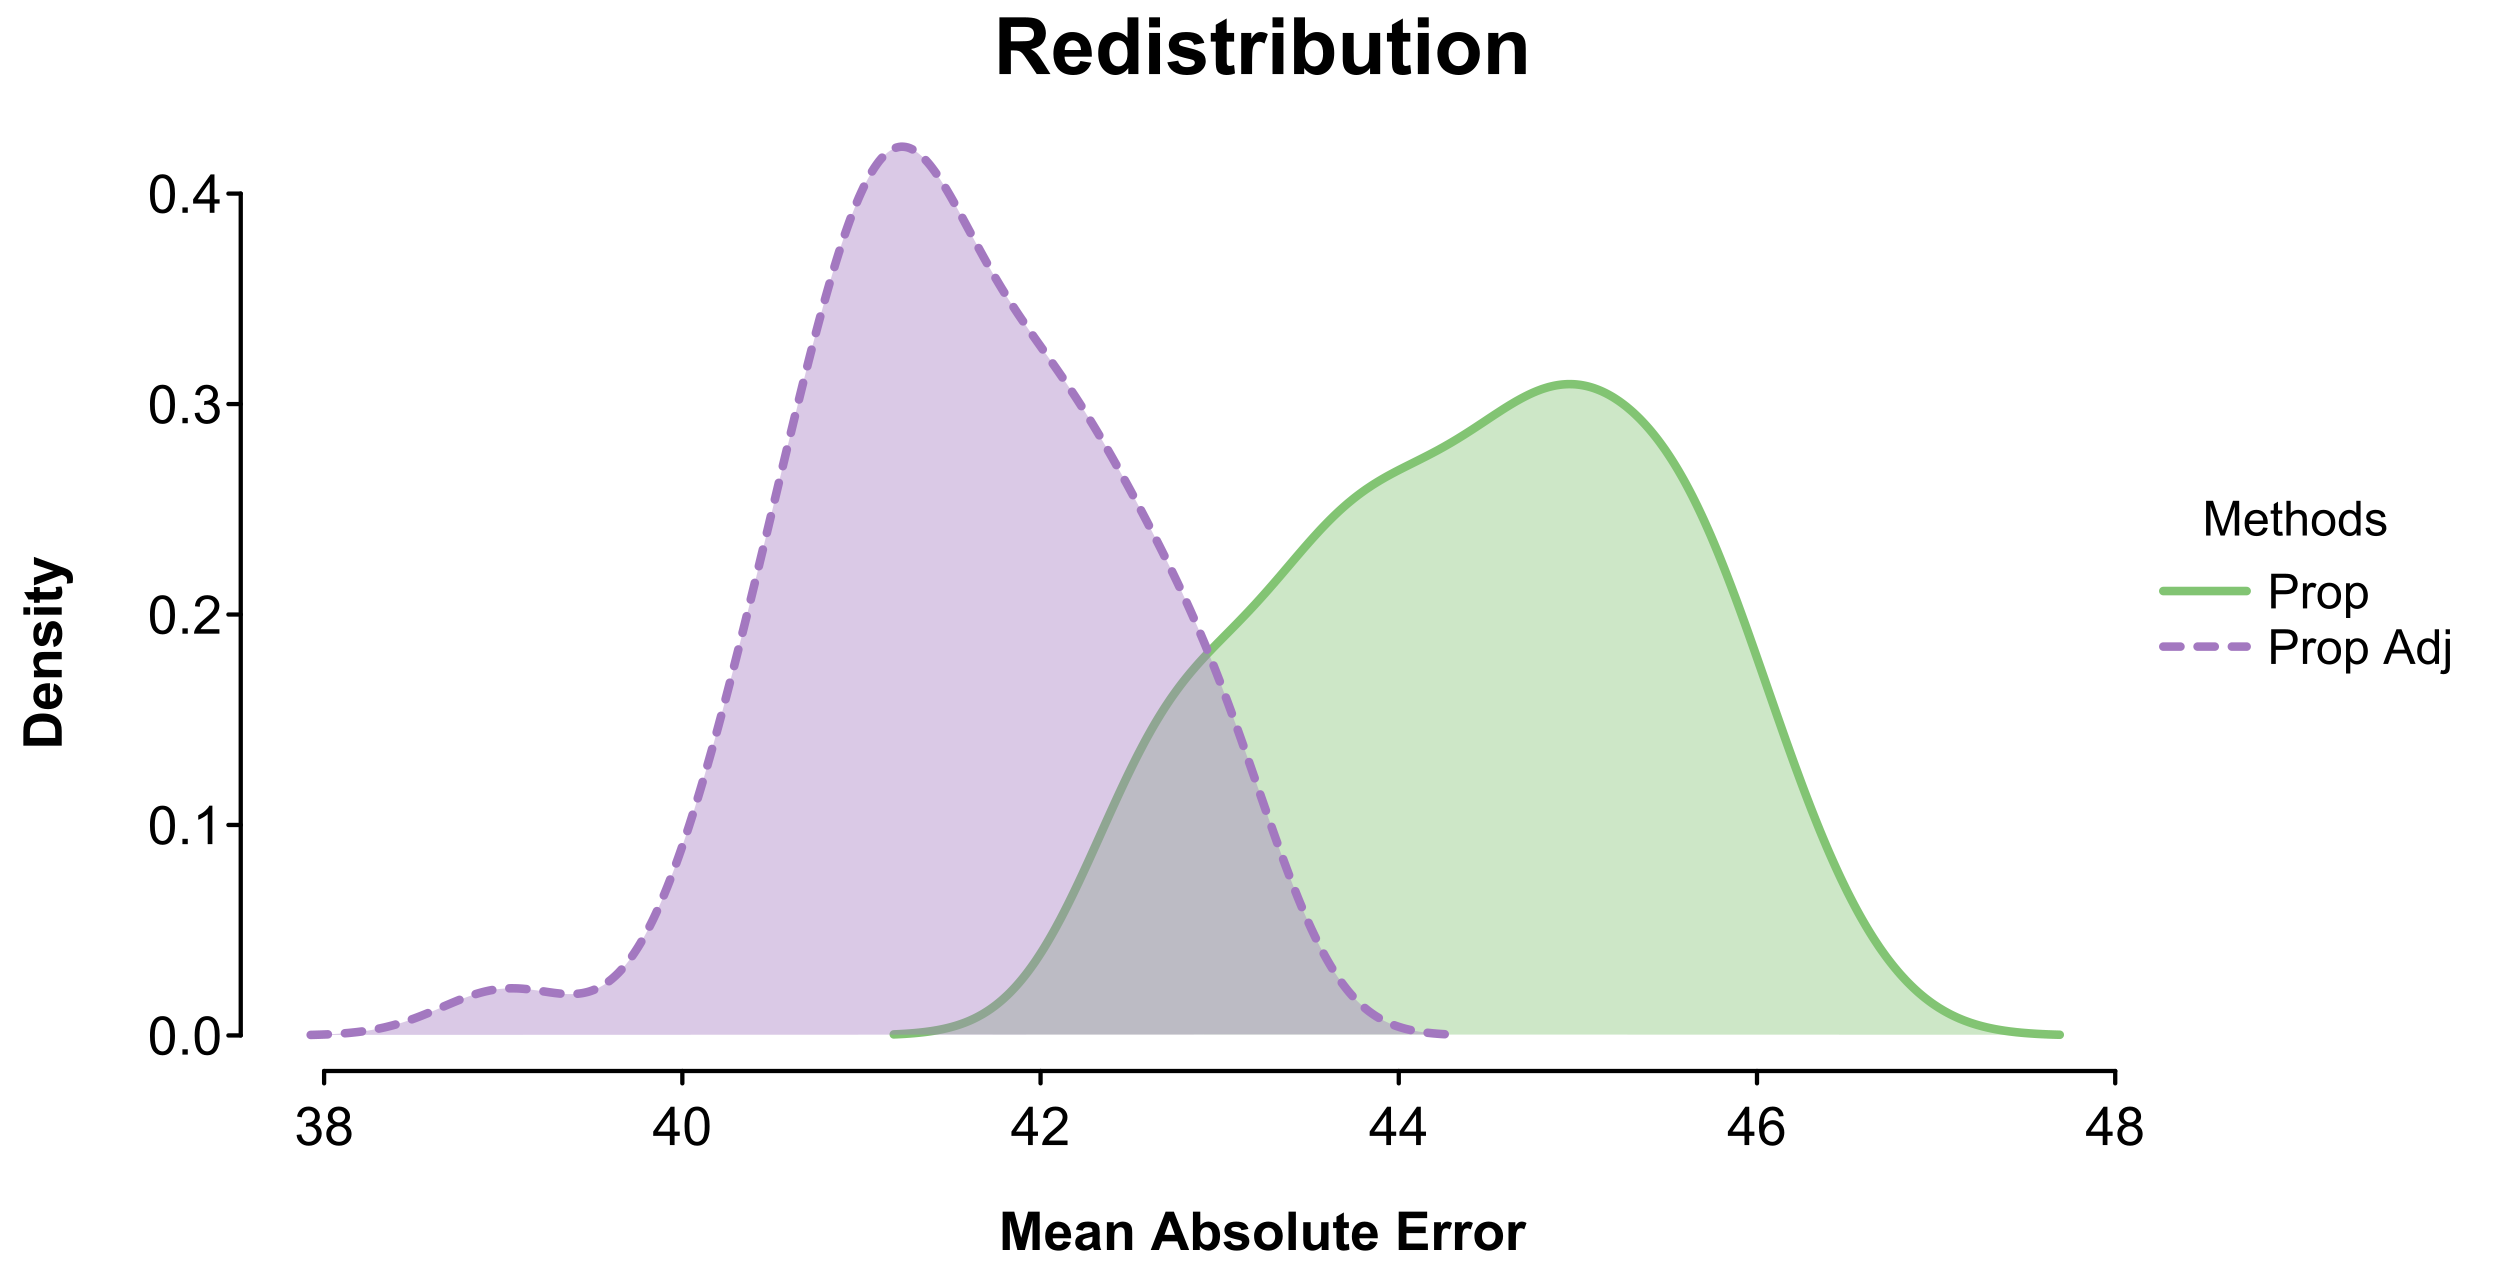 <?xml version="1.0" encoding="UTF-8"?>
<svg xmlns="http://www.w3.org/2000/svg" xmlns:xlink="http://www.w3.org/1999/xlink" width="583.2pt" height="295.2pt" viewBox="0 0 583.2 295.2" version="1.1">
<defs>
<g>
<symbol overflow="visible" id="glyph0-0">
<path style="stroke:none;" d="M 1.562 0 L 1.562 -7.812 L 7.812 -7.812 L 7.812 0 Z M 1.758 -0.195 L 7.617 -0.195 L 7.617 -7.617 L 1.758 -7.617 Z M 1.758 -0.195 "/>
</symbol>
<symbol overflow="visible" id="glyph0-1">
<path style="stroke:none;" d="M 0.523 -2.363 L 1.625 -2.508 C 1.746 -1.883 1.961 -1.434 2.266 -1.16 C 2.566 -0.887 2.938 -0.75 3.375 -0.75 C 3.891 -0.75 4.324 -0.926 4.684 -1.285 C 5.035 -1.641 5.215 -2.086 5.219 -2.617 C 5.215 -3.121 5.051 -3.539 4.723 -3.867 C 4.395 -4.195 3.977 -4.359 3.469 -4.359 C 3.258 -4.359 2.996 -4.316 2.691 -4.234 L 2.812 -5.199 C 2.883 -5.188 2.941 -5.184 2.992 -5.188 C 3.457 -5.184 3.879 -5.309 4.254 -5.555 C 4.629 -5.797 4.816 -6.172 4.816 -6.684 C 4.816 -7.086 4.68 -7.418 4.406 -7.684 C 4.133 -7.945 3.781 -8.078 3.352 -8.082 C 2.922 -8.078 2.562 -7.945 2.281 -7.676 C 1.992 -7.406 1.812 -7.004 1.734 -6.469 L 0.633 -6.664 C 0.766 -7.398 1.07 -7.969 1.551 -8.375 C 2.023 -8.777 2.617 -8.98 3.328 -8.984 C 3.812 -8.98 4.262 -8.875 4.676 -8.668 C 5.086 -8.457 5.398 -8.172 5.617 -7.812 C 5.832 -7.445 5.941 -7.062 5.945 -6.66 C 5.941 -6.27 5.836 -5.918 5.633 -5.602 C 5.422 -5.281 5.117 -5.027 4.711 -4.848 C 5.238 -4.723 5.648 -4.469 5.941 -4.086 C 6.234 -3.695 6.379 -3.215 6.383 -2.645 C 6.379 -1.859 6.094 -1.199 5.527 -0.656 C 4.957 -0.113 4.238 0.156 3.367 0.16 C 2.582 0.156 1.93 -0.074 1.41 -0.543 C 0.891 -1.008 0.594 -1.613 0.523 -2.363 Z M 0.523 -2.363 "/>
</symbol>
<symbol overflow="visible" id="glyph0-2">
<path style="stroke:none;" d="M 2.211 -4.852 C 1.75 -5.016 1.414 -5.254 1.195 -5.566 C 0.977 -5.875 0.867 -6.242 0.867 -6.676 C 0.867 -7.324 1.098 -7.871 1.566 -8.316 C 2.031 -8.758 2.656 -8.98 3.438 -8.984 C 4.215 -8.98 4.844 -8.754 5.32 -8.305 C 5.797 -7.848 6.035 -7.297 6.035 -6.648 C 6.035 -6.23 5.926 -5.867 5.707 -5.562 C 5.488 -5.25 5.156 -5.016 4.719 -4.852 C 5.266 -4.672 5.684 -4.383 5.973 -3.984 C 6.254 -3.586 6.398 -3.109 6.402 -2.559 C 6.398 -1.789 6.129 -1.145 5.59 -0.629 C 5.047 -0.105 4.332 0.152 3.453 0.152 C 2.566 0.152 1.855 -0.105 1.316 -0.629 C 0.773 -1.148 0.504 -1.801 0.508 -2.586 C 0.504 -3.164 0.652 -3.652 0.949 -4.051 C 1.242 -4.441 1.66 -4.711 2.211 -4.852 Z M 1.988 -6.715 C 1.984 -6.289 2.121 -5.941 2.398 -5.676 C 2.668 -5.406 3.023 -5.273 3.461 -5.273 C 3.879 -5.273 4.227 -5.406 4.5 -5.672 C 4.77 -5.938 4.902 -6.262 4.906 -6.652 C 4.902 -7.051 4.766 -7.391 4.488 -7.668 C 4.207 -7.941 3.859 -8.078 3.449 -8.082 C 3.027 -8.078 2.68 -7.945 2.402 -7.676 C 2.125 -7.406 1.984 -7.086 1.988 -6.715 Z M 1.637 -2.582 C 1.633 -2.266 1.707 -1.961 1.859 -1.672 C 2.004 -1.375 2.227 -1.148 2.52 -0.992 C 2.812 -0.828 3.129 -0.75 3.469 -0.75 C 3.992 -0.75 4.422 -0.918 4.766 -1.258 C 5.105 -1.594 5.277 -2.023 5.281 -2.547 C 5.277 -3.074 5.102 -3.512 4.75 -3.855 C 4.395 -4.199 3.953 -4.371 3.43 -4.375 C 2.91 -4.371 2.484 -4.199 2.145 -3.863 C 1.805 -3.52 1.633 -3.094 1.637 -2.582 Z M 1.637 -2.582 "/>
</symbol>
<symbol overflow="visible" id="glyph0-3">
<path style="stroke:none;" d="M 4.039 0 L 4.039 -2.141 L 0.16 -2.141 L 0.16 -3.148 L 4.242 -8.949 L 5.141 -8.949 L 5.141 -3.148 L 6.348 -3.148 L 6.348 -2.141 L 5.141 -2.141 L 5.141 0 Z M 4.039 -3.148 L 4.039 -7.184 L 1.238 -3.148 Z M 4.039 -3.148 "/>
</symbol>
<symbol overflow="visible" id="glyph0-4">
<path style="stroke:none;" d="M 0.52 -4.414 C 0.516 -5.469 0.625 -6.32 0.844 -6.965 C 1.062 -7.609 1.387 -8.105 1.816 -8.457 C 2.246 -8.805 2.785 -8.98 3.438 -8.984 C 3.914 -8.98 4.336 -8.887 4.699 -8.695 C 5.059 -8.5 5.355 -8.219 5.594 -7.859 C 5.828 -7.492 6.016 -7.051 6.152 -6.527 C 6.285 -6.004 6.352 -5.297 6.355 -4.414 C 6.352 -3.359 6.242 -2.512 6.031 -1.871 C 5.812 -1.223 5.492 -0.727 5.062 -0.375 C 4.633 -0.023 4.09 0.152 3.438 0.152 C 2.57 0.152 1.891 -0.156 1.402 -0.773 C 0.809 -1.516 0.516 -2.727 0.52 -4.414 Z M 1.648 -4.414 C 1.645 -2.941 1.816 -1.965 2.164 -1.48 C 2.504 -0.992 2.93 -0.75 3.438 -0.75 C 3.938 -0.75 4.359 -0.992 4.707 -1.48 C 5.051 -1.969 5.227 -2.945 5.227 -4.414 C 5.227 -5.883 5.051 -6.863 4.707 -7.348 C 4.359 -7.832 3.934 -8.074 3.426 -8.074 C 2.918 -8.074 2.516 -7.859 2.215 -7.434 C 1.836 -6.887 1.645 -5.879 1.648 -4.414 Z M 1.648 -4.414 "/>
</symbol>
<symbol overflow="visible" id="glyph0-5">
<path style="stroke:none;" d="M 6.293 -1.055 L 6.293 0 L 0.379 0 C 0.367 -0.266 0.41 -0.52 0.508 -0.762 C 0.656 -1.164 0.898 -1.559 1.23 -1.953 C 1.559 -2.34 2.035 -2.793 2.668 -3.309 C 3.637 -4.102 4.293 -4.734 4.637 -5.203 C 4.977 -5.668 5.148 -6.105 5.152 -6.523 C 5.148 -6.957 4.992 -7.324 4.684 -7.625 C 4.371 -7.922 3.969 -8.074 3.469 -8.074 C 2.938 -8.074 2.512 -7.914 2.195 -7.598 C 1.879 -7.277 1.719 -6.84 1.715 -6.281 L 0.586 -6.398 C 0.664 -7.238 0.953 -7.879 1.457 -8.32 C 1.961 -8.762 2.641 -8.98 3.492 -8.984 C 4.348 -8.98 5.023 -8.742 5.527 -8.27 C 6.027 -7.789 6.281 -7.199 6.281 -6.5 C 6.281 -6.141 6.207 -5.789 6.059 -5.445 C 5.91 -5.094 5.664 -4.73 5.328 -4.352 C 4.984 -3.965 4.422 -3.441 3.637 -2.777 C 2.977 -2.223 2.555 -1.844 2.367 -1.648 C 2.18 -1.449 2.023 -1.254 1.906 -1.055 Z M 6.293 -1.055 "/>
</symbol>
<symbol overflow="visible" id="glyph0-6">
<path style="stroke:none;" d="M 6.219 -6.758 L 5.125 -6.672 C 5.027 -7.098 4.891 -7.41 4.711 -7.609 C 4.414 -7.922 4.047 -8.078 3.613 -8.082 C 3.262 -8.078 2.953 -7.98 2.691 -7.789 C 2.34 -7.531 2.066 -7.164 1.871 -6.684 C 1.668 -6.195 1.566 -5.504 1.562 -4.613 C 1.824 -5.012 2.148 -5.312 2.531 -5.512 C 2.914 -5.703 3.312 -5.801 3.734 -5.805 C 4.465 -5.801 5.09 -5.531 5.605 -4.996 C 6.117 -4.453 6.375 -3.758 6.379 -2.906 C 6.375 -2.344 6.254 -1.82 6.016 -1.34 C 5.77 -0.855 5.438 -0.484 5.016 -0.23 C 4.594 0.027 4.113 0.152 3.578 0.152 C 2.66 0.152 1.914 -0.184 1.336 -0.855 C 0.758 -1.527 0.469 -2.637 0.469 -4.188 C 0.469 -5.914 0.789 -7.172 1.43 -7.961 C 1.984 -8.641 2.734 -8.98 3.68 -8.984 C 4.383 -8.98 4.957 -8.785 5.41 -8.391 C 5.855 -7.996 6.125 -7.449 6.219 -6.758 Z M 1.734 -2.898 C 1.734 -2.52 1.812 -2.156 1.973 -1.812 C 2.133 -1.461 2.359 -1.199 2.648 -1.02 C 2.938 -0.84 3.238 -0.75 3.559 -0.75 C 4.02 -0.75 4.418 -0.938 4.754 -1.312 C 5.082 -1.688 5.25 -2.195 5.254 -2.84 C 5.25 -3.453 5.086 -3.941 4.758 -4.301 C 4.43 -4.656 4.016 -4.832 3.516 -4.836 C 3.016 -4.832 2.594 -4.656 2.25 -4.301 C 1.906 -3.941 1.734 -3.473 1.734 -2.898 Z M 1.734 -2.898 "/>
</symbol>
<symbol overflow="visible" id="glyph0-7">
<path style="stroke:none;" d="M 1.137 0 L 1.137 -1.25 L 2.387 -1.25 L 2.387 0 Z M 1.137 0 "/>
</symbol>
<symbol overflow="visible" id="glyph0-8">
<path style="stroke:none;" d="M 4.656 0 L 3.559 0 L 3.559 -7 C 3.289 -6.746 2.941 -6.492 2.516 -6.242 C 2.086 -5.988 1.703 -5.801 1.359 -5.676 L 1.359 -6.738 C 1.973 -7.027 2.508 -7.375 2.973 -7.789 C 3.43 -8.195 3.758 -8.594 3.949 -8.984 L 4.656 -8.984 Z M 4.656 0 "/>
</symbol>
<symbol overflow="visible" id="glyph1-0">
<path style="stroke:none;" d="M 1.414 0 L 1.414 -7.062 L 7.062 -7.062 L 7.062 0 Z M 1.59 -0.176 L 6.887 -0.176 L 6.887 -6.887 L 1.59 -6.887 Z M 1.59 -0.176 "/>
</symbol>
<symbol overflow="visible" id="glyph1-1">
<path style="stroke:none;" d="M 0.84 0 L 0.84 -8.09 L 2.449 -8.09 L 4.363 -2.363 C 4.539 -1.824 4.668 -1.426 4.75 -1.164 C 4.84 -1.457 4.984 -1.891 5.18 -2.461 L 7.117 -8.09 L 8.559 -8.09 L 8.559 0 L 7.527 0 L 7.527 -6.77 L 5.176 0 L 4.211 0 L 1.871 -6.887 L 1.871 0 Z M 0.84 0 "/>
</symbol>
<symbol overflow="visible" id="glyph1-2">
<path style="stroke:none;" d="M 4.758 -1.887 L 5.781 -1.762 C 5.617 -1.156 5.316 -0.691 4.883 -0.363 C 4.441 -0.035 3.883 0.129 3.207 0.133 C 2.348 0.129 1.668 -0.133 1.168 -0.656 C 0.66 -1.184 0.41 -1.922 0.414 -2.879 C 0.41 -3.863 0.664 -4.629 1.176 -5.176 C 1.68 -5.715 2.34 -5.988 3.152 -5.992 C 3.934 -5.988 4.57 -5.723 5.07 -5.191 C 5.562 -4.656 5.812 -3.906 5.816 -2.941 C 5.812 -2.879 5.809 -2.789 5.809 -2.676 L 1.441 -2.676 C 1.477 -2.031 1.656 -1.539 1.984 -1.195 C 2.309 -0.852 2.719 -0.68 3.211 -0.684 C 3.574 -0.68 3.883 -0.773 4.145 -0.969 C 4.398 -1.156 4.605 -1.465 4.758 -1.887 Z M 1.496 -3.492 L 4.766 -3.492 C 4.719 -3.984 4.594 -4.352 4.391 -4.602 C 4.07 -4.98 3.66 -5.172 3.16 -5.176 C 2.699 -5.172 2.316 -5.02 2.012 -4.715 C 1.699 -4.406 1.527 -4 1.496 -3.492 Z M 1.496 -3.492 "/>
</symbol>
<symbol overflow="visible" id="glyph1-3">
<path style="stroke:none;" d="M 2.914 -0.887 L 3.059 -0.012 C 2.777 0.047 2.523 0.074 2.305 0.078 C 1.941 0.074 1.664 0.02 1.465 -0.094 C 1.266 -0.207 1.125 -0.355 1.047 -0.543 C 0.965 -0.727 0.926 -1.117 0.926 -1.715 L 0.926 -5.086 L 0.199 -5.086 L 0.199 -5.859 L 0.926 -5.859 L 0.926 -7.312 L 1.914 -7.906 L 1.914 -5.859 L 2.914 -5.859 L 2.914 -5.086 L 1.914 -5.086 L 1.914 -1.66 C 1.91 -1.371 1.926 -1.191 1.965 -1.113 C 1.996 -1.031 2.055 -0.965 2.137 -0.922 C 2.215 -0.871 2.328 -0.848 2.477 -0.852 C 2.586 -0.848 2.73 -0.859 2.914 -0.887 Z M 2.914 -0.887 "/>
</symbol>
<symbol overflow="visible" id="glyph1-4">
<path style="stroke:none;" d="M 0.746 0 L 0.746 -8.09 L 1.738 -8.09 L 1.738 -5.188 C 2.199 -5.719 2.785 -5.988 3.492 -5.992 C 3.926 -5.988 4.301 -5.902 4.625 -5.734 C 4.941 -5.562 5.172 -5.328 5.309 -5.027 C 5.445 -4.723 5.512 -4.285 5.516 -3.715 L 5.516 0 L 4.523 0 L 4.523 -3.715 C 4.523 -4.207 4.414 -4.566 4.199 -4.797 C 3.984 -5.02 3.68 -5.133 3.289 -5.137 C 2.992 -5.133 2.715 -5.055 2.457 -4.906 C 2.195 -4.75 2.012 -4.543 1.902 -4.285 C 1.789 -4.02 1.734 -3.66 1.738 -3.207 L 1.738 0 Z M 0.746 0 "/>
</symbol>
<symbol overflow="visible" id="glyph1-5">
<path style="stroke:none;" d="M 0.375 -2.93 C 0.375 -4.016 0.676 -4.816 1.281 -5.34 C 1.781 -5.77 2.395 -5.988 3.121 -5.992 C 3.926 -5.988 4.586 -5.723 5.098 -5.199 C 5.605 -4.668 5.859 -3.941 5.863 -3.012 C 5.859 -2.258 5.746 -1.664 5.523 -1.234 C 5.297 -0.801 4.969 -0.465 4.539 -0.227 C 4.105 0.012 3.633 0.129 3.121 0.133 C 2.297 0.129 1.633 -0.133 1.133 -0.656 C 0.625 -1.18 0.375 -1.938 0.375 -2.93 Z M 1.395 -2.93 C 1.395 -2.18 1.559 -1.617 1.887 -1.242 C 2.215 -0.867 2.625 -0.68 3.121 -0.684 C 3.613 -0.68 4.023 -0.867 4.352 -1.246 C 4.676 -1.617 4.84 -2.191 4.844 -2.965 C 4.84 -3.688 4.676 -4.234 4.348 -4.609 C 4.02 -4.98 3.609 -5.168 3.121 -5.172 C 2.625 -5.168 2.215 -4.98 1.887 -4.613 C 1.559 -4.238 1.395 -3.68 1.395 -2.93 Z M 1.395 -2.93 "/>
</symbol>
<symbol overflow="visible" id="glyph1-6">
<path style="stroke:none;" d="M 4.547 0 L 4.547 -0.738 C 4.172 -0.16 3.625 0.129 2.906 0.133 C 2.438 0.129 2.008 0.004 1.617 -0.254 C 1.227 -0.508 0.922 -0.867 0.707 -1.332 C 0.492 -1.789 0.387 -2.32 0.387 -2.926 C 0.387 -3.504 0.484 -4.035 0.68 -4.516 C 0.875 -4.988 1.164 -5.352 1.555 -5.609 C 1.941 -5.859 2.379 -5.988 2.863 -5.992 C 3.215 -5.988 3.531 -5.914 3.809 -5.77 C 4.082 -5.617 4.305 -5.422 4.48 -5.188 L 4.48 -8.09 L 5.469 -8.09 L 5.469 0 Z M 1.406 -2.926 C 1.406 -2.168 1.562 -1.605 1.879 -1.238 C 2.195 -0.863 2.57 -0.68 3 -0.684 C 3.434 -0.68 3.801 -0.855 4.105 -1.215 C 4.406 -1.566 4.559 -2.109 4.562 -2.84 C 4.559 -3.641 4.402 -4.23 4.098 -4.605 C 3.785 -4.98 3.406 -5.168 2.957 -5.172 C 2.516 -5.168 2.148 -4.988 1.852 -4.629 C 1.555 -4.27 1.406 -3.699 1.406 -2.926 Z M 1.406 -2.926 "/>
</symbol>
<symbol overflow="visible" id="glyph1-7">
<path style="stroke:none;" d="M 0.348 -1.75 L 1.328 -1.902 C 1.383 -1.508 1.535 -1.207 1.789 -0.996 C 2.039 -0.785 2.395 -0.68 2.848 -0.684 C 3.301 -0.68 3.637 -0.773 3.863 -0.961 C 4.082 -1.148 4.195 -1.367 4.195 -1.617 C 4.195 -1.84 4.098 -2.016 3.902 -2.145 C 3.762 -2.23 3.422 -2.344 2.887 -2.484 C 2.156 -2.664 1.652 -2.82 1.371 -2.957 C 1.09 -3.09 0.875 -3.277 0.73 -3.516 C 0.582 -3.754 0.508 -4.016 0.512 -4.305 C 0.508 -4.562 0.57 -4.805 0.691 -5.027 C 0.809 -5.25 0.969 -5.434 1.18 -5.582 C 1.332 -5.695 1.543 -5.793 1.812 -5.871 C 2.074 -5.949 2.363 -5.988 2.672 -5.992 C 3.129 -5.988 3.531 -5.922 3.879 -5.793 C 4.227 -5.656 4.48 -5.477 4.648 -5.254 C 4.812 -5.027 4.93 -4.727 4.992 -4.348 L 4.023 -4.215 C 3.977 -4.512 3.848 -4.75 3.637 -4.922 C 3.422 -5.09 3.125 -5.172 2.742 -5.176 C 2.285 -5.172 1.957 -5.098 1.766 -4.949 C 1.566 -4.797 1.469 -4.621 1.473 -4.418 C 1.469 -4.289 1.512 -4.172 1.594 -4.07 C 1.672 -3.961 1.797 -3.875 1.977 -3.809 C 2.07 -3.77 2.363 -3.684 2.852 -3.555 C 3.551 -3.363 4.039 -3.211 4.32 -3.094 C 4.594 -2.973 4.812 -2.797 4.977 -2.57 C 5.133 -2.34 5.215 -2.059 5.215 -1.723 C 5.215 -1.391 5.117 -1.078 4.922 -0.785 C 4.727 -0.492 4.445 -0.266 4.086 -0.105 C 3.719 0.051 3.309 0.129 2.852 0.133 C 2.09 0.129 1.508 -0.027 1.109 -0.34 C 0.707 -0.656 0.453 -1.125 0.348 -1.75 Z M 0.348 -1.75 "/>
</symbol>
<symbol overflow="visible" id="glyph1-8">
<path style="stroke:none;" d="M 0.871 0 L 0.871 -8.09 L 3.922 -8.09 C 4.457 -8.086 4.867 -8.059 5.152 -8.012 C 5.547 -7.941 5.883 -7.816 6.152 -7.633 C 6.418 -7.445 6.633 -7.184 6.801 -6.852 C 6.961 -6.516 7.043 -6.148 7.047 -5.75 C 7.043 -5.059 6.824 -4.477 6.391 -4.004 C 5.949 -3.523 5.156 -3.285 4.016 -3.289 L 1.941 -3.289 L 1.941 0 Z M 1.941 -4.242 L 4.035 -4.242 C 4.723 -4.242 5.211 -4.371 5.504 -4.629 C 5.793 -4.887 5.941 -5.246 5.941 -5.715 C 5.941 -6.051 5.855 -6.34 5.684 -6.582 C 5.512 -6.82 5.285 -6.98 5.012 -7.062 C 4.824 -7.105 4.492 -7.129 4.012 -7.133 L 1.941 -7.133 Z M 1.941 -4.242 "/>
</symbol>
<symbol overflow="visible" id="glyph1-9">
<path style="stroke:none;" d="M 0.734 0 L 0.734 -5.859 L 1.629 -5.859 L 1.629 -4.973 C 1.855 -5.383 2.062 -5.656 2.258 -5.793 C 2.449 -5.922 2.664 -5.988 2.898 -5.992 C 3.23 -5.988 3.57 -5.883 3.918 -5.672 L 3.574 -4.75 C 3.332 -4.891 3.09 -4.961 2.848 -4.965 C 2.629 -4.961 2.434 -4.898 2.262 -4.77 C 2.09 -4.637 1.965 -4.453 1.891 -4.227 C 1.777 -3.867 1.723 -3.48 1.727 -3.066 L 1.727 0 Z M 0.734 0 "/>
</symbol>
<symbol overflow="visible" id="glyph1-10">
<path style="stroke:none;" d="M 0.746 2.246 L 0.746 -5.859 L 1.648 -5.859 L 1.648 -5.098 C 1.859 -5.395 2.102 -5.617 2.371 -5.77 C 2.637 -5.914 2.961 -5.988 3.348 -5.992 C 3.844 -5.988 4.285 -5.859 4.672 -5.605 C 5.051 -5.344 5.34 -4.98 5.539 -4.516 C 5.73 -4.043 5.828 -3.527 5.832 -2.973 C 5.828 -2.371 5.723 -1.832 5.508 -1.352 C 5.293 -0.871 4.98 -0.504 4.57 -0.25 C 4.16 0.004 3.727 0.129 3.277 0.133 C 2.941 0.129 2.645 0.062 2.387 -0.074 C 2.121 -0.211 1.906 -0.387 1.738 -0.605 L 1.738 2.246 Z M 1.645 -2.898 C 1.641 -2.141 1.793 -1.582 2.102 -1.223 C 2.402 -0.859 2.773 -0.68 3.211 -0.684 C 3.652 -0.68 4.027 -0.867 4.344 -1.242 C 4.656 -1.617 4.816 -2.195 4.816 -2.98 C 4.816 -3.723 4.66 -4.281 4.355 -4.656 C 4.043 -5.027 3.676 -5.215 3.254 -5.215 C 2.828 -5.215 2.457 -5.016 2.133 -4.621 C 1.805 -4.223 1.641 -3.648 1.645 -2.898 Z M 1.645 -2.898 "/>
</symbol>
<symbol overflow="visible" id="glyph1-11">
<path style="stroke:none;" d=""/>
</symbol>
<symbol overflow="visible" id="glyph1-12">
<path style="stroke:none;" d="M -0.016 0 L 3.09 -8.09 L 4.242 -8.09 L 7.555 0 L 6.336 0 L 5.391 -2.449 L 2.008 -2.449 L 1.121 0 Z M 2.316 -3.32 L 5.059 -3.32 L 4.215 -5.562 C 3.953 -6.238 3.762 -6.797 3.641 -7.238 C 3.535 -6.715 3.391 -6.203 3.207 -5.695 Z M 2.316 -3.32 "/>
</symbol>
<symbol overflow="visible" id="glyph1-13">
<path style="stroke:none;" d="M 0.738 -6.938 L 0.738 -8.09 L 1.734 -8.09 L 1.734 -6.938 Z M -0.52 2.273 L -0.332 1.43 C -0.129 1.48 0.023 1.504 0.137 1.508 C 0.336 1.504 0.488 1.438 0.59 1.305 C 0.688 1.168 0.738 0.832 0.738 0.297 L 0.738 -5.859 L 1.734 -5.859 L 1.734 0.32 C 1.734 1.039 1.637 1.543 1.449 1.828 C 1.207 2.195 0.812 2.379 0.258 2.379 C -0.008 2.379 -0.266 2.344 -0.52 2.273 Z M -0.52 2.273 "/>
</symbol>
<symbol overflow="visible" id="glyph2-0">
<path style="stroke:none;" d="M 2.312 0 L 2.312 -11.562 L 11.562 -11.562 L 11.562 0 Z M 2.602 -0.289 L 11.273 -0.289 L 11.273 -11.273 L 2.602 -11.273 Z M 2.602 -0.289 "/>
</symbol>
<symbol overflow="visible" id="glyph2-1">
<path style="stroke:none;" d="M 1.355 0 L 1.355 -13.242 L 6.984 -13.242 C 8.398 -13.242 9.426 -13.121 10.066 -12.883 C 10.707 -12.645 11.219 -12.223 11.609 -11.613 C 11.992 -11.004 12.188 -10.309 12.188 -9.531 C 12.188 -8.535 11.895 -7.715 11.309 -7.066 C 10.723 -6.418 9.848 -6.008 8.691 -5.844 C 9.266 -5.504 9.742 -5.137 10.121 -4.734 C 10.496 -4.328 11.004 -3.609 11.645 -2.582 L 13.262 0 L 10.062 0 L 8.129 -2.883 C 7.441 -3.91 6.973 -4.559 6.719 -4.828 C 6.465 -5.094 6.195 -5.277 5.914 -5.379 C 5.629 -5.477 5.184 -5.523 4.57 -5.527 L 4.027 -5.527 L 4.027 0 Z M 4.027 -7.641 L 6.008 -7.641 C 7.285 -7.641 8.086 -7.695 8.41 -7.805 C 8.727 -7.914 8.977 -8.098 9.16 -8.363 C 9.336 -8.625 9.426 -8.957 9.43 -9.359 C 9.426 -9.801 9.309 -10.16 9.074 -10.438 C 8.836 -10.707 8.5 -10.883 8.066 -10.957 C 7.848 -10.988 7.199 -11.004 6.117 -11.004 L 4.027 -11.004 Z M 4.027 -7.641 "/>
</symbol>
<symbol overflow="visible" id="glyph2-2">
<path style="stroke:none;" d="M 6.883 -3.055 L 9.414 -2.629 C 9.086 -1.699 8.57 -0.992 7.871 -0.508 C 7.168 -0.023 6.293 0.215 5.238 0.219 C 3.57 0.215 2.336 -0.328 1.535 -1.418 C 0.902 -2.289 0.586 -3.391 0.586 -4.723 C 0.586 -6.312 1 -7.555 1.832 -8.457 C 2.664 -9.355 3.715 -9.809 4.984 -9.809 C 6.41 -9.809 7.535 -9.336 8.363 -8.395 C 9.184 -7.453 9.578 -6.012 9.547 -4.066 L 3.188 -4.066 C 3.203 -3.312 3.406 -2.727 3.801 -2.309 C 4.191 -1.887 4.68 -1.676 5.266 -1.68 C 5.66 -1.676 5.996 -1.785 6.27 -2.004 C 6.539 -2.223 6.742 -2.57 6.883 -3.055 Z M 7.027 -5.617 C 7.004 -6.348 6.816 -6.906 6.457 -7.293 C 6.098 -7.672 5.656 -7.863 5.141 -7.867 C 4.582 -7.863 4.125 -7.66 3.766 -7.262 C 3.402 -6.855 3.227 -6.309 3.234 -5.617 Z M 7.027 -5.617 "/>
</symbol>
<symbol overflow="visible" id="glyph2-3">
<path style="stroke:none;" d="M 10.125 0 L 7.77 0 L 7.77 -1.41 C 7.375 -0.859 6.91 -0.449 6.379 -0.184 C 5.844 0.086 5.309 0.215 4.77 0.219 C 3.668 0.215 2.723 -0.227 1.938 -1.113 C 1.148 -2.004 0.754 -3.242 0.758 -4.832 C 0.754 -6.457 1.137 -7.691 1.906 -8.539 C 2.668 -9.383 3.637 -9.809 4.805 -9.809 C 5.875 -9.809 6.801 -9.363 7.586 -8.473 L 7.586 -13.242 L 10.125 -13.242 Z M 3.352 -5.004 C 3.352 -3.98 3.492 -3.238 3.777 -2.781 C 4.184 -2.117 4.754 -1.785 5.492 -1.789 C 6.07 -1.785 6.566 -2.035 6.98 -2.531 C 7.387 -3.027 7.594 -3.77 7.598 -4.762 C 7.594 -5.859 7.395 -6.652 7 -7.141 C 6.602 -7.621 6.094 -7.863 5.473 -7.867 C 4.871 -7.863 4.367 -7.625 3.961 -7.148 C 3.555 -6.668 3.352 -5.953 3.352 -5.004 Z M 3.352 -5.004 "/>
</symbol>
<symbol overflow="visible" id="glyph2-4">
<path style="stroke:none;" d="M 1.328 -10.895 L 1.328 -13.242 L 3.867 -13.242 L 3.867 -10.895 Z M 1.328 0 L 1.328 -9.594 L 3.867 -9.594 L 3.867 0 Z M 1.328 0 "/>
</symbol>
<symbol overflow="visible" id="glyph2-5">
<path style="stroke:none;" d="M 0.434 -2.738 L 2.98 -3.125 C 3.086 -2.625 3.305 -2.25 3.641 -2 C 3.969 -1.742 4.434 -1.617 5.031 -1.617 C 5.684 -1.617 6.176 -1.734 6.512 -1.977 C 6.73 -2.141 6.844 -2.367 6.848 -2.656 C 6.844 -2.844 6.785 -3.004 6.668 -3.133 C 6.539 -3.254 6.254 -3.367 5.816 -3.469 C 3.766 -3.918 2.469 -4.328 1.926 -4.707 C 1.164 -5.223 0.785 -5.945 0.785 -6.867 C 0.785 -7.695 1.113 -8.391 1.77 -8.961 C 2.426 -9.523 3.441 -9.809 4.824 -9.809 C 6.133 -9.809 7.109 -9.594 7.75 -9.168 C 8.387 -8.738 8.828 -8.105 9.07 -7.273 L 6.676 -6.828 C 6.57 -7.199 6.379 -7.488 6.094 -7.688 C 5.805 -7.883 5.395 -7.98 4.867 -7.984 C 4.199 -7.98 3.723 -7.887 3.434 -7.707 C 3.238 -7.57 3.141 -7.398 3.145 -7.191 C 3.141 -7.004 3.227 -6.852 3.398 -6.73 C 3.625 -6.559 4.414 -6.32 5.766 -6.016 C 7.117 -5.707 8.062 -5.332 8.602 -4.887 C 9.129 -4.434 9.391 -3.805 9.395 -3 C 9.391 -2.117 9.023 -1.359 8.293 -0.73 C 7.555 -0.098 6.469 0.215 5.031 0.219 C 3.723 0.215 2.688 -0.047 1.926 -0.578 C 1.164 -1.105 0.668 -1.824 0.434 -2.738 Z M 0.434 -2.738 "/>
</symbol>
<symbol overflow="visible" id="glyph2-6">
<path style="stroke:none;" d="M 5.727 -9.594 L 5.727 -7.57 L 3.992 -7.57 L 3.992 -3.703 C 3.988 -2.922 4.008 -2.465 4.043 -2.336 C 4.074 -2.203 4.148 -2.094 4.27 -2.012 C 4.383 -1.926 4.523 -1.887 4.695 -1.887 C 4.93 -1.887 5.273 -1.969 5.719 -2.133 L 5.934 -0.164 C 5.344 0.09 4.676 0.215 3.93 0.219 C 3.469 0.215 3.055 0.141 2.691 -0.012 C 2.32 -0.164 2.051 -0.363 1.883 -0.609 C 1.707 -0.852 1.59 -1.18 1.527 -1.598 C 1.469 -1.891 1.441 -2.488 1.445 -3.387 L 1.445 -7.57 L 0.281 -7.57 L 0.281 -9.594 L 1.445 -9.594 L 1.445 -11.5 L 3.992 -12.98 L 3.992 -9.594 Z M 5.727 -9.594 "/>
</symbol>
<symbol overflow="visible" id="glyph2-7">
<path style="stroke:none;" d="M 3.758 0 L 1.219 0 L 1.219 -9.594 L 3.578 -9.594 L 3.578 -8.23 C 3.98 -8.871 4.344 -9.293 4.664 -9.5 C 4.984 -9.703 5.348 -9.809 5.762 -9.809 C 6.336 -9.809 6.895 -9.648 7.434 -9.332 L 6.648 -7.117 C 6.219 -7.395 5.82 -7.535 5.457 -7.535 C 5.098 -7.535 4.797 -7.434 4.551 -7.238 C 4.305 -7.039 4.109 -6.688 3.969 -6.176 C 3.824 -5.664 3.754 -4.59 3.758 -2.961 Z M 3.758 0 "/>
</symbol>
<symbol overflow="visible" id="glyph2-8">
<path style="stroke:none;" d="M 1.219 0 L 1.219 -13.242 L 3.758 -13.242 L 3.758 -8.473 C 4.539 -9.363 5.469 -9.809 6.539 -9.809 C 7.707 -9.809 8.672 -9.383 9.438 -8.539 C 10.199 -7.691 10.582 -6.477 10.586 -4.895 C 10.582 -3.254 10.191 -1.992 9.414 -1.109 C 8.633 -0.223 7.688 0.215 6.578 0.219 C 6.027 0.215 5.484 0.082 4.953 -0.191 C 4.418 -0.465 3.961 -0.871 3.578 -1.41 L 3.578 0 Z M 3.738 -5.004 C 3.738 -4.012 3.895 -3.277 4.211 -2.801 C 4.645 -2.125 5.227 -1.785 5.961 -1.789 C 6.516 -1.785 6.992 -2.027 7.391 -2.508 C 7.781 -2.984 7.98 -3.738 7.984 -4.77 C 7.98 -5.863 7.781 -6.652 7.387 -7.141 C 6.988 -7.621 6.48 -7.863 5.863 -7.867 C 5.25 -7.863 4.742 -7.625 4.344 -7.156 C 3.938 -6.68 3.738 -5.965 3.738 -5.004 Z M 3.738 -5.004 "/>
</symbol>
<symbol overflow="visible" id="glyph2-9">
<path style="stroke:none;" d="M 7.641 0 L 7.641 -1.438 C 7.289 -0.922 6.828 -0.52 6.262 -0.223 C 5.691 0.07 5.09 0.215 4.461 0.219 C 3.812 0.215 3.234 0.078 2.727 -0.207 C 2.211 -0.488 1.844 -0.887 1.617 -1.398 C 1.387 -1.91 1.27 -2.617 1.273 -3.523 L 1.273 -9.594 L 3.812 -9.594 L 3.812 -5.184 C 3.809 -3.832 3.855 -3.004 3.953 -2.703 C 4.043 -2.398 4.211 -2.16 4.461 -1.98 C 4.703 -1.801 5.02 -1.711 5.402 -1.715 C 5.832 -1.711 6.219 -1.828 6.566 -2.07 C 6.906 -2.305 7.141 -2.602 7.27 -2.957 C 7.395 -3.309 7.457 -4.172 7.461 -5.547 L 7.461 -9.594 L 10 -9.594 L 10 0 Z M 7.641 0 "/>
</symbol>
<symbol overflow="visible" id="glyph2-10">
<path style="stroke:none;" d="M 0.742 -4.934 C 0.738 -5.773 0.945 -6.586 1.363 -7.379 C 1.777 -8.164 2.367 -8.766 3.129 -9.184 C 3.891 -9.598 4.742 -9.809 5.684 -9.809 C 7.133 -9.809 8.32 -9.336 9.25 -8.395 C 10.176 -7.453 10.641 -6.262 10.641 -4.824 C 10.641 -3.371 10.172 -2.168 9.234 -1.215 C 8.297 -0.258 7.117 0.215 5.699 0.219 C 4.82 0.215 3.98 0.02 3.184 -0.379 C 2.383 -0.773 1.777 -1.355 1.363 -2.125 C 0.945 -2.891 0.738 -3.828 0.742 -4.934 Z M 3.344 -4.797 C 3.34 -3.844 3.566 -3.113 4.02 -2.609 C 4.469 -2.102 5.023 -1.852 5.691 -1.852 C 6.348 -1.852 6.902 -2.102 7.355 -2.609 C 7.801 -3.113 8.027 -3.852 8.031 -4.816 C 8.027 -5.754 7.801 -6.473 7.355 -6.98 C 6.902 -7.484 6.348 -7.738 5.691 -7.742 C 5.023 -7.738 4.469 -7.484 4.02 -6.98 C 3.566 -6.473 3.34 -5.746 3.344 -4.797 Z M 3.344 -4.797 "/>
</symbol>
<symbol overflow="visible" id="glyph2-11">
<path style="stroke:none;" d="M 10.055 0 L 7.516 0 L 7.516 -4.895 C 7.512 -5.926 7.457 -6.598 7.352 -6.906 C 7.242 -7.207 7.066 -7.441 6.824 -7.613 C 6.578 -7.777 6.285 -7.863 5.945 -7.867 C 5.504 -7.863 5.109 -7.742 4.762 -7.504 C 4.41 -7.262 4.172 -6.941 4.043 -6.547 C 3.91 -6.148 3.844 -5.414 3.848 -4.344 L 3.848 0 L 1.309 0 L 1.309 -9.594 L 3.668 -9.594 L 3.668 -8.184 C 4.504 -9.266 5.555 -9.809 6.828 -9.809 C 7.383 -9.809 7.895 -9.707 8.363 -9.504 C 8.824 -9.301 9.176 -9.043 9.414 -8.734 C 9.652 -8.418 9.82 -8.062 9.914 -7.668 C 10.008 -7.27 10.055 -6.699 10.055 -5.961 Z M 10.055 0 "/>
</symbol>
<symbol overflow="visible" id="glyph3-0">
<path style="stroke:none;" d="M 0 -1.562 L -7.812 -1.562 L -7.812 -7.812 L 0 -7.812 Z M -0.195 -1.758 L -0.195 -7.617 L -7.617 -7.617 L -7.617 -1.758 Z M -0.195 -1.758 "/>
</symbol>
<symbol overflow="visible" id="glyph3-1">
<path style="stroke:none;" d="M -8.949 -0.902 L -8.949 -4.207 C -8.945 -4.949 -8.891 -5.516 -8.777 -5.91 C -8.621 -6.43 -8.344 -6.879 -7.953 -7.258 C -7.555 -7.629 -7.07 -7.914 -6.5 -8.113 C -5.926 -8.305 -5.223 -8.402 -4.387 -8.406 C -3.648 -8.402 -3.016 -8.309 -2.484 -8.129 C -1.832 -7.902 -1.305 -7.586 -0.902 -7.172 C -0.598 -6.859 -0.359 -6.434 -0.188 -5.902 C -0.062 -5.5 0 -4.969 0 -4.305 L 0 -0.902 Z M -7.434 -2.711 L -1.508 -2.711 L -1.508 -4.059 C -1.504 -4.562 -1.535 -4.926 -1.594 -5.152 C -1.664 -5.441 -1.785 -5.684 -1.965 -5.879 C -2.137 -6.07 -2.426 -6.23 -2.828 -6.352 C -3.227 -6.473 -3.773 -6.531 -4.469 -6.535 C -5.156 -6.531 -5.688 -6.473 -6.059 -6.352 C -6.43 -6.23 -6.719 -6.059 -6.926 -5.84 C -7.133 -5.617 -7.273 -5.34 -7.348 -5.004 C -7.402 -4.75 -7.43 -4.254 -7.434 -3.523 Z M -7.434 -2.711 "/>
</symbol>
<symbol overflow="visible" id="glyph3-2">
<path style="stroke:none;" d="M -2.062 -4.652 L -1.777 -6.359 C -1.145 -6.137 -0.668 -5.793 -0.344 -5.32 C -0.016 -4.844 0.145 -4.25 0.148 -3.539 C 0.145 -2.41 -0.219 -1.574 -0.957 -1.039 C -1.543 -0.609 -2.289 -0.398 -3.191 -0.398 C -4.266 -0.398 -5.105 -0.676 -5.715 -1.238 C -6.32 -1.797 -6.625 -2.508 -6.629 -3.371 C -6.625 -4.332 -6.309 -5.094 -5.672 -5.652 C -5.035 -6.207 -4.059 -6.473 -2.746 -6.453 L -2.746 -2.156 C -2.234 -2.164 -1.84 -2.301 -1.559 -2.566 C -1.277 -2.832 -1.137 -3.16 -1.137 -3.559 C -1.137 -3.824 -1.207 -4.051 -1.355 -4.234 C -1.496 -4.418 -1.734 -4.559 -2.062 -4.652 Z M -3.797 -4.75 C -4.289 -4.734 -4.664 -4.605 -4.926 -4.363 C -5.184 -4.117 -5.312 -3.82 -5.316 -3.473 C -5.312 -3.094 -5.176 -2.785 -4.906 -2.547 C -4.633 -2.301 -4.266 -2.18 -3.797 -2.184 Z M -3.797 -4.75 "/>
</symbol>
<symbol overflow="visible" id="glyph3-3">
<path style="stroke:none;" d="M 0 -6.793 L 0 -5.078 L -3.309 -5.078 C -4.008 -5.074 -4.461 -5.039 -4.664 -4.969 C -4.867 -4.895 -5.027 -4.773 -5.145 -4.609 C -5.258 -4.441 -5.312 -4.242 -5.316 -4.016 C -5.312 -3.715 -5.23 -3.449 -5.07 -3.215 C -4.906 -2.977 -4.691 -2.816 -4.426 -2.73 C -4.152 -2.645 -3.656 -2.602 -2.938 -2.602 L 0 -2.602 L 0 -0.887 L -6.48 -0.887 L -6.48 -2.477 L -5.531 -2.477 C -6.262 -3.043 -6.625 -3.754 -6.629 -4.613 C -6.625 -4.988 -6.559 -5.336 -6.422 -5.652 C -6.285 -5.961 -6.109 -6.199 -5.902 -6.363 C -5.688 -6.523 -5.449 -6.633 -5.18 -6.699 C -4.91 -6.758 -4.523 -6.789 -4.027 -6.793 Z M 0 -6.793 "/>
</symbol>
<symbol overflow="visible" id="glyph3-4">
<path style="stroke:none;" d="M -1.848 -0.293 L -2.113 -2.016 C -1.773 -2.086 -1.52 -2.234 -1.352 -2.461 C -1.176 -2.684 -1.09 -2.996 -1.094 -3.398 C -1.09 -3.844 -1.172 -4.176 -1.336 -4.402 C -1.449 -4.547 -1.602 -4.621 -1.793 -4.625 C -1.922 -4.621 -2.027 -4.582 -2.117 -4.504 C -2.195 -4.414 -2.273 -4.223 -2.344 -3.93 C -2.648 -2.543 -2.926 -1.668 -3.18 -1.301 C -3.527 -0.785 -4.016 -0.527 -4.641 -0.531 C -5.199 -0.527 -5.668 -0.75 -6.055 -1.195 C -6.434 -1.641 -6.625 -2.328 -6.629 -3.258 C -6.625 -4.145 -6.48 -4.801 -6.195 -5.234 C -5.902 -5.664 -5.477 -5.965 -4.914 -6.129 L -4.613 -4.512 C -4.863 -4.441 -5.059 -4.309 -5.191 -4.117 C -5.324 -3.922 -5.391 -3.645 -5.395 -3.289 C -5.391 -2.836 -5.328 -2.516 -5.207 -2.32 C -5.113 -2.188 -4.996 -2.121 -4.859 -2.125 C -4.734 -2.121 -4.633 -2.18 -4.547 -2.297 C -4.43 -2.449 -4.266 -2.98 -4.062 -3.895 C -3.852 -4.805 -3.598 -5.445 -3.301 -5.812 C -2.992 -6.168 -2.57 -6.344 -2.027 -6.348 C -1.434 -6.344 -0.922 -6.098 -0.492 -5.602 C -0.066 -5.105 0.145 -4.371 0.148 -3.398 C 0.145 -2.516 -0.031 -1.816 -0.391 -1.301 C -0.746 -0.785 -1.23 -0.449 -1.848 -0.293 Z M -1.848 -0.293 "/>
</symbol>
<symbol overflow="visible" id="glyph3-5">
<path style="stroke:none;" d="M -7.359 -0.898 L -8.949 -0.898 L -8.949 -2.613 L -7.359 -2.613 Z M 0 -0.898 L -6.48 -0.898 L -6.48 -2.613 L 0 -2.613 Z M 0 -0.898 "/>
</symbol>
<symbol overflow="visible" id="glyph3-6">
<path style="stroke:none;" d="M -6.48 -3.871 L -5.113 -3.871 L -5.113 -2.699 L -2.504 -2.699 C -1.969 -2.695 -1.66 -2.707 -1.574 -2.73 C -1.484 -2.754 -1.414 -2.805 -1.359 -2.883 C -1.305 -2.961 -1.277 -3.055 -1.277 -3.172 C -1.277 -3.328 -1.332 -3.559 -1.441 -3.863 L -0.109 -4.012 C 0.062 -3.609 0.145 -3.156 0.148 -2.656 C 0.145 -2.344 0.098 -2.066 -0.008 -1.816 C -0.109 -1.566 -0.246 -1.383 -0.41 -1.27 C -0.574 -1.152 -0.797 -1.074 -1.082 -1.031 C -1.277 -0.992 -1.68 -0.973 -2.289 -0.977 L -5.113 -0.977 L -5.113 -0.188 L -6.48 -0.188 L -6.48 -0.977 L -7.77 -0.977 L -8.77 -2.699 L -6.48 -2.699 Z M -6.48 -3.871 "/>
</symbol>
<symbol overflow="visible" id="glyph3-7">
<path style="stroke:none;" d="M -6.48 -0.086 L -6.48 -1.91 L -1.879 -3.461 L -6.48 -4.973 L -6.48 -6.75 L -0.242 -4.461 L 0.887 -4.055 C 1.262 -3.902 1.551 -3.758 1.75 -3.621 C 1.949 -3.484 2.109 -3.328 2.234 -3.152 C 2.355 -2.973 2.453 -2.754 2.523 -2.5 C 2.59 -2.238 2.625 -1.945 2.629 -1.625 C 2.625 -1.289 2.59 -0.965 2.527 -0.652 L 1.184 -0.5 C 1.234 -0.766 1.258 -1.008 1.262 -1.227 C 1.258 -1.621 1.141 -1.918 0.91 -2.109 C 0.676 -2.301 0.379 -2.445 0.02 -2.551 Z M -6.48 -0.086 "/>
</symbol>
<symbol overflow="visible" id="glyph4-0">
<path style="stroke:none;" d="M 1.562 0 L 1.562 -7.812 L 7.812 -7.812 L 7.812 0 Z M 1.758 -0.195 L 7.617 -0.195 L 7.617 -7.617 L 1.758 -7.617 Z M 1.758 -0.195 "/>
</symbol>
<symbol overflow="visible" id="glyph4-1">
<path style="stroke:none;" d="M 0.887 0 L 0.887 -8.949 L 3.59 -8.949 L 5.211 -2.844 L 6.816 -8.949 L 9.527 -8.949 L 9.527 0 L 7.848 0 L 7.848 -7.043 L 6.074 0 L 4.332 0 L 2.562 -7.043 L 2.562 0 Z M 0.887 0 "/>
</symbol>
<symbol overflow="visible" id="glyph4-2">
<path style="stroke:none;" d="M 4.652 -2.062 L 6.359 -1.777 C 6.137 -1.145 5.793 -0.668 5.32 -0.344 C 4.844 -0.016 4.25 0.145 3.539 0.148 C 2.41 0.145 1.574 -0.219 1.039 -0.957 C 0.609 -1.543 0.398 -2.289 0.398 -3.191 C 0.398 -4.266 0.676 -5.105 1.238 -5.715 C 1.797 -6.32 2.508 -6.625 3.367 -6.629 C 4.332 -6.625 5.094 -6.309 5.652 -5.672 C 6.207 -5.035 6.473 -4.059 6.453 -2.746 L 2.156 -2.746 C 2.164 -2.234 2.301 -1.84 2.566 -1.559 C 2.832 -1.277 3.16 -1.137 3.559 -1.137 C 3.824 -1.137 4.051 -1.207 4.234 -1.355 C 4.418 -1.496 4.559 -1.734 4.652 -2.062 Z M 4.75 -3.797 C 4.734 -4.289 4.605 -4.664 4.363 -4.926 C 4.117 -5.184 3.82 -5.312 3.473 -5.316 C 3.094 -5.312 2.785 -5.176 2.547 -4.906 C 2.301 -4.633 2.18 -4.266 2.184 -3.797 Z M 4.75 -3.797 "/>
</symbol>
<symbol overflow="visible" id="glyph4-3">
<path style="stroke:none;" d="M 2.18 -4.504 L 0.621 -4.785 C 0.797 -5.41 1.098 -5.875 1.527 -6.176 C 1.953 -6.477 2.586 -6.625 3.43 -6.629 C 4.191 -6.625 4.762 -6.535 5.137 -6.355 C 5.508 -6.172 5.773 -5.941 5.93 -5.668 C 6.082 -5.387 6.156 -4.875 6.16 -4.133 L 6.141 -2.129 C 6.141 -1.559 6.168 -1.141 6.223 -0.871 C 6.277 -0.598 6.379 -0.309 6.531 0 L 4.836 0 C 4.785 -0.113 4.73 -0.281 4.668 -0.508 C 4.637 -0.605 4.617 -0.672 4.609 -0.707 C 4.312 -0.422 4 -0.207 3.668 -0.066 C 3.332 0.078 2.977 0.145 2.602 0.148 C 1.93 0.145 1.402 -0.031 1.02 -0.395 C 0.637 -0.754 0.445 -1.215 0.445 -1.77 C 0.445 -2.137 0.531 -2.461 0.707 -2.75 C 0.879 -3.031 1.125 -3.25 1.441 -3.406 C 1.758 -3.555 2.211 -3.691 2.809 -3.809 C 3.605 -3.957 4.16 -4.098 4.473 -4.23 L 4.473 -4.402 C 4.469 -4.727 4.387 -4.961 4.227 -5.105 C 4.062 -5.242 3.758 -5.312 3.309 -5.316 C 3 -5.312 2.762 -5.254 2.594 -5.137 C 2.418 -5.016 2.281 -4.805 2.18 -4.504 Z M 4.473 -3.113 C 4.25 -3.035 3.902 -2.949 3.43 -2.852 C 2.949 -2.746 2.641 -2.645 2.496 -2.551 C 2.27 -2.387 2.156 -2.188 2.16 -1.945 C 2.156 -1.703 2.246 -1.496 2.43 -1.324 C 2.605 -1.148 2.832 -1.059 3.113 -1.062 C 3.418 -1.059 3.715 -1.16 3.996 -1.367 C 4.203 -1.516 4.34 -1.707 4.406 -1.934 C 4.449 -2.082 4.469 -2.359 4.473 -2.77 Z M 4.473 -3.113 "/>
</symbol>
<symbol overflow="visible" id="glyph4-4">
<path style="stroke:none;" d="M 6.793 0 L 5.078 0 L 5.078 -3.309 C 5.074 -4.008 5.039 -4.461 4.969 -4.664 C 4.895 -4.867 4.773 -5.027 4.609 -5.145 C 4.441 -5.258 4.242 -5.312 4.016 -5.316 C 3.715 -5.312 3.449 -5.23 3.215 -5.07 C 2.977 -4.906 2.816 -4.691 2.73 -4.426 C 2.645 -4.152 2.602 -3.656 2.602 -2.938 L 2.602 0 L 0.887 0 L 0.887 -6.48 L 2.477 -6.48 L 2.477 -5.531 C 3.043 -6.262 3.754 -6.625 4.613 -6.629 C 4.988 -6.625 5.336 -6.559 5.652 -6.422 C 5.961 -6.285 6.199 -6.109 6.363 -5.902 C 6.523 -5.688 6.633 -5.449 6.699 -5.18 C 6.758 -4.91 6.789 -4.523 6.793 -4.027 Z M 6.793 0 "/>
</symbol>
<symbol overflow="visible" id="glyph4-5">
<path style="stroke:none;" d=""/>
</symbol>
<symbol overflow="visible" id="glyph4-6">
<path style="stroke:none;" d="M 8.977 0 L 7.012 0 L 6.23 -2.031 L 2.656 -2.031 L 1.918 0 L 0 0 L 3.484 -8.949 L 5.395 -8.949 Z M 5.652 -3.539 L 4.418 -6.859 L 3.211 -3.539 Z M 5.652 -3.539 "/>
</symbol>
<symbol overflow="visible" id="glyph4-7">
<path style="stroke:none;" d="M 0.824 0 L 0.824 -8.949 L 2.539 -8.949 L 2.539 -5.727 C 3.062 -6.324 3.691 -6.625 4.418 -6.629 C 5.207 -6.625 5.859 -6.34 6.375 -5.77 C 6.891 -5.195 7.148 -4.375 7.152 -3.309 C 7.148 -2.199 6.887 -1.348 6.363 -0.75 C 5.836 -0.152 5.195 0.145 4.445 0.148 C 4.07 0.145 3.703 0.055 3.348 -0.129 C 2.984 -0.316 2.676 -0.59 2.418 -0.953 L 2.418 0 Z M 2.527 -3.383 C 2.523 -2.707 2.629 -2.211 2.844 -1.891 C 3.137 -1.434 3.531 -1.207 4.027 -1.207 C 4.402 -1.207 4.727 -1.367 4.996 -1.691 C 5.258 -2.016 5.391 -2.527 5.395 -3.223 C 5.391 -3.961 5.258 -4.492 4.992 -4.824 C 4.723 -5.148 4.379 -5.312 3.961 -5.316 C 3.547 -5.312 3.203 -5.152 2.934 -4.836 C 2.66 -4.516 2.523 -4.031 2.527 -3.383 Z M 2.527 -3.383 "/>
</symbol>
<symbol overflow="visible" id="glyph4-8">
<path style="stroke:none;" d="M 0.293 -1.848 L 2.016 -2.113 C 2.086 -1.773 2.234 -1.52 2.461 -1.352 C 2.684 -1.176 2.996 -1.09 3.398 -1.094 C 3.844 -1.09 4.176 -1.172 4.402 -1.336 C 4.547 -1.449 4.621 -1.602 4.625 -1.793 C 4.621 -1.922 4.582 -2.027 4.504 -2.117 C 4.414 -2.195 4.223 -2.273 3.93 -2.344 C 2.543 -2.648 1.668 -2.926 1.301 -3.18 C 0.785 -3.527 0.527 -4.016 0.531 -4.641 C 0.527 -5.199 0.75 -5.668 1.195 -6.055 C 1.641 -6.434 2.328 -6.625 3.258 -6.629 C 4.145 -6.625 4.801 -6.48 5.234 -6.195 C 5.664 -5.902 5.965 -5.477 6.129 -4.914 L 4.512 -4.613 C 4.441 -4.863 4.309 -5.059 4.117 -5.191 C 3.922 -5.324 3.645 -5.391 3.289 -5.395 C 2.836 -5.391 2.516 -5.328 2.32 -5.207 C 2.188 -5.113 2.121 -4.996 2.125 -4.859 C 2.121 -4.734 2.18 -4.633 2.297 -4.547 C 2.449 -4.43 2.98 -4.266 3.895 -4.062 C 4.805 -3.852 5.445 -3.598 5.812 -3.301 C 6.168 -2.992 6.344 -2.57 6.348 -2.027 C 6.344 -1.434 6.098 -0.922 5.602 -0.492 C 5.105 -0.066 4.371 0.145 3.398 0.148 C 2.516 0.145 1.816 -0.031 1.301 -0.391 C 0.785 -0.746 0.449 -1.23 0.293 -1.848 Z M 0.293 -1.848 "/>
</symbol>
<symbol overflow="visible" id="glyph4-9">
<path style="stroke:none;" d="M 0.5 -3.332 C 0.496 -3.898 0.637 -4.449 0.922 -4.984 C 1.199 -5.516 1.598 -5.922 2.113 -6.207 C 2.625 -6.484 3.199 -6.625 3.84 -6.629 C 4.816 -6.625 5.621 -6.309 6.25 -5.672 C 6.875 -5.035 7.188 -4.23 7.191 -3.258 C 7.188 -2.277 6.871 -1.465 6.242 -0.82 C 5.605 -0.176 4.809 0.145 3.852 0.148 C 3.254 0.145 2.688 0.016 2.152 -0.254 C 1.609 -0.52 1.199 -0.914 0.922 -1.438 C 0.637 -1.953 0.496 -2.586 0.5 -3.332 Z M 2.258 -3.242 C 2.254 -2.594 2.406 -2.102 2.715 -1.762 C 3.016 -1.418 3.395 -1.246 3.844 -1.25 C 4.289 -1.246 4.664 -1.418 4.969 -1.762 C 5.273 -2.102 5.426 -2.598 5.426 -3.254 C 5.426 -3.887 5.273 -4.375 4.969 -4.719 C 4.664 -5.055 4.289 -5.227 3.844 -5.23 C 3.395 -5.227 3.016 -5.055 2.715 -4.719 C 2.406 -4.375 2.254 -3.883 2.258 -3.242 Z M 2.258 -3.242 "/>
</symbol>
<symbol overflow="visible" id="glyph4-10">
<path style="stroke:none;" d="M 0.898 0 L 0.898 -8.949 L 2.613 -8.949 L 2.613 0 Z M 0.898 0 "/>
</symbol>
<symbol overflow="visible" id="glyph4-11">
<path style="stroke:none;" d="M 5.164 0 L 5.164 -0.969 C 4.922 -0.621 4.613 -0.352 4.23 -0.152 C 3.848 0.047 3.441 0.145 3.016 0.148 C 2.578 0.145 2.188 0.055 1.844 -0.137 C 1.496 -0.324 1.246 -0.594 1.09 -0.945 C 0.934 -1.289 0.855 -1.77 0.859 -2.379 L 0.859 -6.48 L 2.574 -6.48 L 2.574 -3.504 C 2.57 -2.59 2.602 -2.031 2.668 -1.828 C 2.73 -1.621 2.848 -1.457 3.016 -1.34 C 3.18 -1.219 3.391 -1.16 3.648 -1.16 C 3.941 -1.16 4.203 -1.238 4.438 -1.398 C 4.664 -1.559 4.824 -1.758 4.914 -1.996 C 4.996 -2.234 5.039 -2.816 5.043 -3.746 L 5.043 -6.48 L 6.758 -6.48 L 6.758 0 Z M 5.164 0 "/>
</symbol>
<symbol overflow="visible" id="glyph4-12">
<path style="stroke:none;" d="M 3.871 -6.48 L 3.871 -5.113 L 2.699 -5.113 L 2.699 -2.504 C 2.695 -1.973 2.707 -1.664 2.73 -1.578 C 2.754 -1.484 2.805 -1.414 2.883 -1.359 C 2.961 -1.305 3.055 -1.277 3.172 -1.277 C 3.328 -1.277 3.559 -1.332 3.863 -1.441 L 4.012 -0.109 C 3.609 0.062 3.156 0.145 2.656 0.148 C 2.344 0.145 2.066 0.098 1.816 -0.008 C 1.566 -0.109 1.383 -0.246 1.27 -0.41 C 1.152 -0.574 1.074 -0.797 1.031 -1.082 C 0.992 -1.277 0.973 -1.68 0.977 -2.289 L 0.977 -5.113 L 0.188 -5.113 L 0.188 -6.48 L 0.977 -6.48 L 0.977 -7.77 L 2.699 -8.77 L 2.699 -6.48 Z M 3.871 -6.48 "/>
</symbol>
<symbol overflow="visible" id="glyph4-13">
<path style="stroke:none;" d="M 0.91 0 L 0.91 -8.949 L 7.543 -8.949 L 7.543 -7.434 L 2.715 -7.434 L 2.715 -5.449 L 7.207 -5.449 L 7.207 -3.941 L 2.715 -3.941 L 2.715 -1.508 L 7.715 -1.508 L 7.715 0 Z M 0.91 0 "/>
</symbol>
<symbol overflow="visible" id="glyph4-14">
<path style="stroke:none;" d="M 2.539 0 L 0.824 0 L 0.824 -6.48 L 2.418 -6.48 L 2.418 -5.559 C 2.688 -5.992 2.934 -6.281 3.152 -6.422 C 3.371 -6.559 3.617 -6.625 3.895 -6.629 C 4.281 -6.625 4.656 -6.52 5.023 -6.305 L 4.492 -4.809 C 4.199 -4.992 3.93 -5.086 3.688 -5.09 C 3.445 -5.086 3.242 -5.02 3.074 -4.891 C 2.906 -4.758 2.773 -4.52 2.68 -4.176 C 2.582 -3.828 2.535 -3.102 2.539 -2 Z M 2.539 0 "/>
</symbol>
</g>
</defs>
<g id="surface33">
<path style=" stroke:none;fill-rule:nonzero;fill:rgb(50.98%,76.863%,45.098%);fill-opacity:0.4;" d="M 208.504 241.305 L 209.039 241.281 L 209.57 241.258 L 210.102 241.227 L 210.637 241.199 L 211.168 241.168 L 211.699 241.129 L 212.23 241.094 L 212.766 241.051 L 213.297 241.008 L 214.359 240.906 L 214.895 240.848 L 215.426 240.789 L 215.957 240.723 L 216.488 240.652 L 217.023 240.578 L 217.555 240.5 L 218.617 240.32 L 219.152 240.219 L 219.684 240.113 L 220.215 240 L 220.746 239.879 L 221.281 239.75 L 221.812 239.613 L 222.344 239.465 L 222.879 239.312 L 223.41 239.145 L 223.941 238.969 L 224.473 238.781 L 225.008 238.586 L 225.539 238.375 L 226.07 238.156 L 226.602 237.918 L 227.137 237.672 L 227.668 237.41 L 228.199 237.133 L 228.73 236.844 L 229.266 236.543 L 229.797 236.215 L 230.328 235.879 L 230.859 235.527 L 231.395 235.152 L 231.926 234.766 L 232.457 234.359 L 232.988 233.93 L 233.523 233.488 L 234.055 233.023 L 234.586 232.535 L 235.121 232.035 L 235.652 231.508 L 236.184 230.957 L 236.715 230.395 L 237.25 229.801 L 237.781 229.191 L 238.312 228.562 L 238.844 227.902 L 239.379 227.223 L 239.91 226.527 L 240.441 225.801 L 240.973 225.059 L 241.508 224.293 L 242.039 223.496 L 242.57 222.688 L 243.102 221.852 L 243.637 220.992 L 244.168 220.117 L 244.699 219.219 L 245.23 218.297 L 245.766 217.359 L 246.297 216.398 L 246.828 215.414 L 247.363 214.422 L 247.895 213.398 L 248.426 212.367 L 248.957 211.32 L 249.492 210.246 L 250.023 209.164 L 250.555 208.07 L 251.086 206.961 L 251.621 205.84 L 252.152 204.707 L 252.684 203.562 L 253.215 202.41 L 253.75 201.25 L 254.281 200.082 L 254.812 198.91 L 255.344 197.73 L 255.879 196.551 L 257.473 193 L 258.008 191.816 L 258.539 190.637 L 259.07 189.461 L 259.605 188.289 L 260.137 187.125 L 260.668 185.969 L 261.199 184.82 L 261.734 183.68 L 262.266 182.551 L 262.797 181.434 L 263.328 180.332 L 263.863 179.238 L 264.395 178.16 L 264.926 177.098 L 265.457 176.051 L 265.992 175.02 L 266.523 174.008 L 267.055 173.008 L 267.586 172.031 L 268.121 171.074 L 268.652 170.125 L 269.184 169.207 L 269.715 168.305 L 270.25 167.418 L 270.781 166.555 L 271.312 165.707 L 271.844 164.879 L 272.379 164.074 L 272.91 163.281 L 273.441 162.512 L 273.977 161.762 L 274.508 161.023 L 275.039 160.305 L 275.57 159.602 L 276.105 158.914 L 276.637 158.242 L 277.168 157.586 L 277.699 156.938 L 278.234 156.312 L 278.766 155.691 L 279.297 155.082 L 279.828 154.488 L 280.363 153.898 L 280.895 153.32 L 281.426 152.75 L 281.957 152.188 L 282.492 151.629 L 283.023 151.074 L 284.086 149.98 L 284.621 149.441 L 285.152 148.898 L 285.684 148.359 L 286.219 147.82 L 287.281 146.742 L 287.812 146.199 L 288.348 145.656 L 288.879 145.109 L 289.41 144.559 L 289.941 144.004 L 290.477 143.445 L 291.008 142.887 L 291.539 142.32 L 292.07 141.75 L 292.605 141.176 L 293.137 140.594 L 294.199 139.422 L 294.734 138.824 L 295.266 138.227 L 295.797 137.625 L 296.328 137.016 L 296.863 136.406 L 297.395 135.793 L 297.926 135.176 L 298.461 134.555 L 298.992 133.934 L 300.055 132.684 L 300.59 132.059 L 302.184 130.184 L 302.719 129.562 L 303.25 128.941 L 303.781 128.324 L 304.312 127.711 L 304.848 127.102 L 305.379 126.496 L 305.91 125.898 L 306.441 125.305 L 306.977 124.719 L 307.508 124.137 L 308.039 123.562 L 308.57 123 L 309.105 122.445 L 309.637 121.895 L 310.168 121.359 L 310.703 120.828 L 311.234 120.309 L 311.766 119.801 L 312.297 119.301 L 312.832 118.812 L 313.363 118.336 L 313.895 117.867 L 314.426 117.41 L 314.961 116.969 L 315.492 116.531 L 316.023 116.105 L 316.555 115.695 L 317.09 115.289 L 317.621 114.898 L 318.152 114.516 L 318.684 114.141 L 319.219 113.781 L 319.75 113.426 L 320.281 113.078 L 320.812 112.746 L 321.348 112.414 L 321.879 112.094 L 322.41 111.781 L 322.945 111.473 L 323.477 111.172 L 324.008 110.879 L 324.539 110.59 L 325.074 110.305 L 325.605 110.023 L 326.137 109.746 L 326.668 109.473 L 327.203 109.203 L 327.734 108.934 L 328.797 108.402 L 329.332 108.137 L 330.926 107.34 L 331.461 107.07 L 332.523 106.531 L 333.055 106.258 L 333.59 105.98 L 334.121 105.703 L 334.652 105.422 L 335.188 105.137 L 335.719 104.848 L 336.25 104.551 L 336.781 104.258 L 337.316 103.953 L 337.848 103.648 L 338.379 103.34 L 338.91 103.027 L 339.445 102.707 L 339.977 102.387 L 341.039 101.73 L 341.574 101.398 L 343.168 100.379 L 343.703 100.031 L 344.234 99.684 L 345.297 98.98 L 345.832 98.629 L 346.363 98.277 L 347.426 97.566 L 347.961 97.215 L 348.492 96.863 L 349.023 96.516 L 349.559 96.168 L 350.621 95.48 L 351.152 95.145 L 351.688 94.812 L 352.219 94.484 L 353.281 93.852 L 353.816 93.543 L 354.348 93.246 L 354.879 92.953 L 355.41 92.672 L 355.945 92.398 L 356.477 92.133 L 357.008 91.883 L 357.539 91.641 L 358.074 91.41 L 358.605 91.191 L 359.137 90.988 L 359.668 90.789 L 360.203 90.613 L 360.734 90.449 L 361.266 90.293 L 361.801 90.16 L 362.332 90.035 L 362.863 89.926 L 363.395 89.836 L 363.93 89.758 L 364.461 89.695 L 364.992 89.652 L 365.523 89.621 L 366.059 89.609 L 366.59 89.617 L 367.121 89.633 L 367.652 89.672 L 368.188 89.73 L 368.719 89.797 L 369.25 89.887 L 369.781 89.992 L 370.316 90.113 L 370.848 90.254 L 371.379 90.41 L 371.91 90.582 L 372.445 90.777 L 372.977 90.984 L 373.508 91.207 L 374.043 91.453 L 374.574 91.711 L 375.105 91.988 L 375.637 92.281 L 376.172 92.59 L 376.703 92.922 L 377.234 93.27 L 377.766 93.629 L 378.301 94.016 L 378.832 94.414 L 379.363 94.828 L 379.895 95.27 L 380.43 95.723 L 380.961 96.191 L 381.492 96.688 L 382.023 97.195 L 382.559 97.723 L 383.09 98.277 L 383.621 98.844 L 384.152 99.43 L 384.688 100.039 L 385.219 100.668 L 385.75 101.316 L 386.285 101.988 L 386.816 102.676 L 387.348 103.391 L 387.879 104.129 L 388.414 104.879 L 388.945 105.664 L 389.477 106.465 L 390.008 107.285 L 390.543 108.137 L 391.074 109.008 L 391.605 109.898 L 392.137 110.82 L 392.672 111.758 L 393.203 112.723 L 393.734 113.715 L 394.266 114.727 L 394.801 115.762 L 395.332 116.824 L 395.863 117.902 L 396.395 119.012 L 396.93 120.145 L 397.461 121.293 L 397.992 122.473 L 398.527 123.672 L 399.059 124.887 L 399.59 126.137 L 400.121 127.398 L 400.656 128.68 L 401.188 129.988 L 401.719 131.309 L 402.25 132.648 L 402.785 134.012 L 403.316 135.391 L 403.848 136.781 L 404.379 138.195 L 404.914 139.617 L 405.445 141.059 L 405.977 142.512 L 406.508 143.973 L 407.043 145.453 L 407.574 146.938 L 408.105 148.43 L 408.637 149.938 L 409.172 151.449 L 409.703 152.965 L 410.234 154.484 L 410.77 156.012 L 411.301 157.539 L 411.832 159.07 L 412.363 160.605 L 412.898 162.137 L 413.43 163.664 L 413.961 165.195 L 414.492 166.719 L 415.027 168.238 L 415.559 169.754 L 416.09 171.266 L 416.621 172.766 L 417.156 174.262 L 417.688 175.746 L 418.219 177.223 L 418.75 178.691 L 419.285 180.141 L 419.816 181.582 L 420.348 183.016 L 420.879 184.43 L 421.414 185.832 L 421.945 187.219 L 422.477 188.59 L 423.012 189.945 L 423.543 191.285 L 424.074 192.605 L 424.605 193.914 L 425.141 195.203 L 425.672 196.469 L 426.203 197.723 L 426.734 198.953 L 427.27 200.168 L 427.801 201.363 L 428.332 202.535 L 428.863 203.688 L 429.398 204.828 L 429.93 205.938 L 430.461 207.031 L 430.992 208.109 L 431.527 209.16 L 432.059 210.191 L 432.59 211.207 L 433.121 212.195 L 433.656 213.168 L 434.188 214.121 L 434.719 215.047 L 435.25 215.957 L 435.785 216.848 L 436.316 217.711 L 436.848 218.562 L 437.383 219.391 L 437.914 220.195 L 438.445 220.988 L 438.977 221.75 L 439.512 222.5 L 440.043 223.234 L 440.574 223.938 L 441.105 224.625 L 441.641 225.301 L 442.172 225.949 L 442.703 226.582 L 443.234 227.199 L 443.77 227.793 L 444.301 228.375 L 444.832 228.938 L 445.363 229.477 L 445.898 230.008 L 446.43 230.516 L 446.961 231.008 L 447.492 231.488 L 448.027 231.945 L 448.559 232.391 L 449.09 232.82 L 449.625 233.234 L 450.156 233.633 L 450.688 234.02 L 451.219 234.387 L 451.754 234.742 L 452.285 235.086 L 452.816 235.41 L 453.348 235.727 L 453.883 236.031 L 454.414 236.32 L 454.945 236.602 L 455.477 236.867 L 456.012 237.121 L 456.543 237.367 L 457.074 237.598 L 457.605 237.82 L 458.141 238.035 L 458.672 238.234 L 459.203 238.426 L 459.734 238.613 L 460.27 238.785 L 460.801 238.953 L 461.332 239.109 L 461.867 239.258 L 462.398 239.402 L 462.93 239.535 L 463.461 239.664 L 463.996 239.785 L 464.527 239.898 L 465.059 240.008 L 465.59 240.109 L 466.125 240.203 L 466.656 240.293 L 467.188 240.379 L 467.719 240.461 L 468.254 240.535 L 468.785 240.609 L 469.848 240.734 L 470.383 240.797 L 470.914 240.848 L 471.445 240.902 L 471.977 240.949 L 472.512 240.992 L 473.043 241.035 L 473.574 241.074 L 474.109 241.109 L 474.641 241.145 L 475.703 241.207 L 476.238 241.234 L 477.832 241.305 L 478.367 241.324 L 478.898 241.344 L 479.961 241.375 L 480.496 241.391 Z M 208.504 241.305 "/>
<path style="fill:none;stroke-width:2;stroke-linecap:round;stroke-linejoin:round;stroke:rgb(50.98%,76.863%,45.098%);stroke-opacity:1;stroke-miterlimit:10;" d="M 208.504 241.305 L 209.039 241.281 L 209.57 241.258 L 210.102 241.227 L 210.637 241.199 L 211.168 241.168 L 211.699 241.129 L 212.23 241.094 L 212.766 241.051 L 213.297 241.008 L 214.359 240.906 L 214.895 240.848 L 215.426 240.789 L 215.957 240.723 L 216.488 240.652 L 217.023 240.578 L 217.555 240.5 L 218.617 240.32 L 219.152 240.219 L 219.684 240.113 L 220.215 240 L 220.746 239.879 L 221.281 239.75 L 221.812 239.613 L 222.344 239.465 L 222.879 239.312 L 223.41 239.145 L 223.941 238.969 L 224.473 238.781 L 225.008 238.586 L 225.539 238.375 L 226.07 238.156 L 226.602 237.918 L 227.137 237.672 L 227.668 237.41 L 228.199 237.133 L 228.73 236.844 L 229.266 236.543 L 229.797 236.215 L 230.328 235.879 L 230.859 235.527 L 231.395 235.152 L 231.926 234.766 L 232.457 234.359 L 232.988 233.93 L 233.523 233.488 L 234.055 233.023 L 234.586 232.535 L 235.121 232.035 L 235.652 231.508 L 236.184 230.957 L 236.715 230.395 L 237.25 229.801 L 237.781 229.191 L 238.312 228.562 L 238.844 227.902 L 239.379 227.223 L 239.91 226.527 L 240.441 225.801 L 240.973 225.059 L 241.508 224.293 L 242.039 223.496 L 242.57 222.688 L 243.102 221.852 L 243.637 220.992 L 244.168 220.117 L 244.699 219.219 L 245.23 218.297 L 245.766 217.359 L 246.297 216.398 L 246.828 215.414 L 247.363 214.422 L 247.895 213.398 L 248.426 212.367 L 248.957 211.32 L 249.492 210.246 L 250.023 209.164 L 250.555 208.07 L 251.086 206.961 L 251.621 205.84 L 252.152 204.707 L 252.684 203.562 L 253.215 202.41 L 253.75 201.25 L 254.281 200.082 L 254.812 198.91 L 255.344 197.73 L 255.879 196.551 L 257.473 193 L 258.008 191.816 L 258.539 190.637 L 259.07 189.461 L 259.605 188.289 L 260.137 187.125 L 260.668 185.969 L 261.199 184.82 L 261.734 183.68 L 262.266 182.551 L 262.797 181.434 L 263.328 180.332 L 263.863 179.238 L 264.395 178.16 L 264.926 177.098 L 265.457 176.051 L 265.992 175.02 L 266.523 174.008 L 267.055 173.008 L 267.586 172.031 L 268.121 171.074 L 268.652 170.125 L 269.184 169.207 L 269.715 168.305 L 270.25 167.418 L 270.781 166.555 L 271.312 165.707 L 271.844 164.879 L 272.379 164.074 L 272.91 163.281 L 273.441 162.512 L 273.977 161.762 L 274.508 161.023 L 275.039 160.305 L 275.57 159.602 L 276.105 158.914 L 276.637 158.242 L 277.168 157.586 L 277.699 156.938 L 278.234 156.312 L 278.766 155.691 L 279.297 155.082 L 279.828 154.488 L 280.363 153.898 L 280.895 153.32 L 281.426 152.75 L 281.957 152.188 L 282.492 151.629 L 283.023 151.074 L 284.086 149.98 L 284.621 149.441 L 285.152 148.898 L 285.684 148.359 L 286.219 147.82 L 287.281 146.742 L 287.812 146.199 L 288.348 145.656 L 288.879 145.109 L 289.41 144.559 L 289.941 144.004 L 290.477 143.445 L 291.008 142.887 L 291.539 142.32 L 292.07 141.75 L 292.605 141.176 L 293.137 140.594 L 294.199 139.422 L 294.734 138.824 L 295.266 138.227 L 295.797 137.625 L 296.328 137.016 L 296.863 136.406 L 297.395 135.793 L 297.926 135.176 L 298.461 134.555 L 298.992 133.934 L 300.055 132.684 L 300.59 132.059 L 302.184 130.184 L 302.719 129.562 L 303.25 128.941 L 303.781 128.324 L 304.312 127.711 L 304.848 127.102 L 305.379 126.496 L 305.91 125.898 L 306.441 125.305 L 306.977 124.719 L 307.508 124.137 L 308.039 123.562 L 308.57 123 L 309.105 122.445 L 309.637 121.895 L 310.168 121.359 L 310.703 120.828 L 311.234 120.309 L 311.766 119.801 L 312.297 119.301 L 312.832 118.812 L 313.363 118.336 L 313.895 117.867 L 314.426 117.41 L 314.961 116.969 L 315.492 116.531 L 316.023 116.105 L 316.555 115.695 L 317.09 115.289 L 317.621 114.898 L 318.152 114.516 L 318.684 114.141 L 319.219 113.781 L 319.75 113.426 L 320.281 113.078 L 320.812 112.746 L 321.348 112.414 L 321.879 112.094 L 322.41 111.781 L 322.945 111.473 L 323.477 111.172 L 324.008 110.879 L 324.539 110.59 L 325.074 110.305 L 325.605 110.023 L 326.137 109.746 L 326.668 109.473 L 327.203 109.203 L 327.734 108.934 L 328.797 108.402 L 329.332 108.137 L 330.926 107.34 L 331.461 107.07 L 332.523 106.531 L 333.055 106.258 L 333.59 105.98 L 334.121 105.703 L 334.652 105.422 L 335.188 105.137 L 335.719 104.848 L 336.25 104.551 L 336.781 104.258 L 337.316 103.953 L 337.848 103.648 L 338.379 103.34 L 338.91 103.027 L 339.445 102.707 L 339.977 102.387 L 341.039 101.73 L 341.574 101.398 L 343.168 100.379 L 343.703 100.031 L 344.234 99.684 L 345.297 98.98 L 345.832 98.629 L 346.363 98.277 L 347.426 97.566 L 347.961 97.215 L 348.492 96.863 L 349.023 96.516 L 349.559 96.168 L 350.621 95.48 L 351.152 95.145 L 351.688 94.812 L 352.219 94.484 L 353.281 93.852 L 353.816 93.543 L 354.348 93.246 L 354.879 92.953 L 355.41 92.672 L 355.945 92.398 L 356.477 92.133 L 357.008 91.883 L 357.539 91.641 L 358.074 91.41 L 358.605 91.191 L 359.137 90.988 L 359.668 90.789 L 360.203 90.613 L 360.734 90.449 L 361.266 90.293 L 361.801 90.16 L 362.332 90.035 L 362.863 89.926 L 363.395 89.836 L 363.93 89.758 L 364.461 89.695 L 364.992 89.652 L 365.523 89.621 L 366.059 89.609 L 366.59 89.617 L 367.121 89.633 L 367.652 89.672 L 368.188 89.73 L 368.719 89.797 L 369.25 89.887 L 369.781 89.992 L 370.316 90.113 L 370.848 90.254 L 371.379 90.41 L 371.91 90.582 L 372.445 90.777 L 372.977 90.984 L 373.508 91.207 L 374.043 91.453 L 374.574 91.711 L 375.105 91.988 L 375.637 92.281 L 376.172 92.59 L 376.703 92.922 L 377.234 93.27 L 377.766 93.629 L 378.301 94.016 L 378.832 94.414 L 379.363 94.828 L 379.895 95.27 L 380.43 95.723 L 380.961 96.191 L 381.492 96.688 L 382.023 97.195 L 382.559 97.723 L 383.09 98.277 L 383.621 98.844 L 384.152 99.43 L 384.688 100.039 L 385.219 100.668 L 385.75 101.316 L 386.285 101.988 L 386.816 102.676 L 387.348 103.391 L 387.879 104.129 L 388.414 104.879 L 388.945 105.664 L 389.477 106.465 L 390.008 107.285 L 390.543 108.137 L 391.074 109.008 L 391.605 109.898 L 392.137 110.82 L 392.672 111.758 L 393.203 112.723 L 393.734 113.715 L 394.266 114.727 L 394.801 115.762 L 395.332 116.824 L 395.863 117.902 L 396.395 119.012 L 396.93 120.145 L 397.461 121.293 L 397.992 122.473 L 398.527 123.672 L 399.059 124.887 L 399.59 126.137 L 400.121 127.398 L 400.656 128.68 L 401.188 129.988 L 401.719 131.309 L 402.25 132.648 L 402.785 134.012 L 403.316 135.391 L 403.848 136.781 L 404.379 138.195 L 404.914 139.617 L 405.445 141.059 L 405.977 142.512 L 406.508 143.973 L 407.043 145.453 L 407.574 146.938 L 408.105 148.43 L 408.637 149.938 L 409.172 151.449 L 409.703 152.965 L 410.234 154.484 L 410.77 156.012 L 411.301 157.539 L 411.832 159.07 L 412.363 160.605 L 412.898 162.137 L 413.43 163.664 L 413.961 165.195 L 414.492 166.719 L 415.027 168.238 L 415.559 169.754 L 416.09 171.266 L 416.621 172.766 L 417.156 174.262 L 417.688 175.746 L 418.219 177.223 L 418.75 178.691 L 419.285 180.141 L 419.816 181.582 L 420.348 183.016 L 420.879 184.43 L 421.414 185.832 L 421.945 187.219 L 422.477 188.59 L 423.012 189.945 L 423.543 191.285 L 424.074 192.605 L 424.605 193.914 L 425.141 195.203 L 425.672 196.469 L 426.203 197.723 L 426.734 198.953 L 427.27 200.168 L 427.801 201.363 L 428.332 202.535 L 428.863 203.688 L 429.398 204.828 L 429.93 205.938 L 430.461 207.031 L 430.992 208.109 L 431.527 209.16 L 432.059 210.191 L 432.59 211.207 L 433.121 212.195 L 433.656 213.168 L 434.188 214.121 L 434.719 215.047 L 435.25 215.957 L 435.785 216.848 L 436.316 217.711 L 436.848 218.562 L 437.383 219.391 L 437.914 220.195 L 438.445 220.988 L 438.977 221.75 L 439.512 222.5 L 440.043 223.234 L 440.574 223.938 L 441.105 224.625 L 441.641 225.301 L 442.172 225.949 L 442.703 226.582 L 443.234 227.199 L 443.77 227.793 L 444.301 228.375 L 444.832 228.938 L 445.363 229.477 L 445.898 230.008 L 446.43 230.516 L 446.961 231.008 L 447.492 231.488 L 448.027 231.945 L 448.559 232.391 L 449.09 232.82 L 449.625 233.234 L 450.156 233.633 L 450.688 234.02 L 451.219 234.387 L 451.754 234.742 L 452.285 235.086 L 452.816 235.41 L 453.348 235.727 L 453.883 236.031 L 454.414 236.32 L 454.945 236.602 L 455.477 236.867 L 456.012 237.121 L 456.543 237.367 L 457.074 237.598 L 457.605 237.82 L 458.141 238.035 L 458.672 238.234 L 459.203 238.426 L 459.734 238.613 L 460.27 238.785 L 460.801 238.953 L 461.332 239.109 L 461.867 239.258 L 462.398 239.402 L 462.93 239.535 L 463.461 239.664 L 463.996 239.785 L 464.527 239.898 L 465.059 240.008 L 465.59 240.109 L 466.125 240.203 L 466.656 240.293 L 467.188 240.379 L 467.719 240.461 L 468.254 240.535 L 468.785 240.609 L 469.848 240.734 L 470.383 240.797 L 470.914 240.848 L 471.445 240.902 L 471.977 240.949 L 472.512 240.992 L 473.043 241.035 L 473.574 241.074 L 474.109 241.109 L 474.641 241.145 L 475.703 241.207 L 476.238 241.234 L 477.832 241.305 L 478.367 241.324 L 478.898 241.344 L 479.961 241.375 L 480.496 241.391 "/>
<path style=" stroke:none;fill-rule:nonzero;fill:rgb(63.922%,47.059%,75.294%);fill-opacity:0.4;" d="M 72.48 241.426 L 73 241.414 L 74.559 241.367 L 75.078 241.348 L 75.602 241.328 L 76.121 241.309 L 76.641 241.285 L 77.68 241.23 L 78.719 241.168 L 79.758 241.098 L 81.316 240.969 L 81.84 240.918 L 82.879 240.809 L 83.398 240.75 L 84.438 240.617 L 85.477 240.469 L 85.996 240.387 L 86.516 240.301 L 87.035 240.211 L 87.559 240.117 L 88.078 240.016 L 88.598 239.91 L 89.637 239.684 L 90.156 239.562 L 90.676 239.434 L 91.195 239.301 L 91.715 239.164 L 92.234 239.02 L 92.754 238.871 L 93.273 238.715 L 93.797 238.555 L 94.316 238.391 L 94.836 238.219 L 95.355 238.043 L 96.395 237.676 L 96.914 237.484 L 97.434 237.289 L 97.953 237.09 L 98.473 236.887 L 98.992 236.68 L 99.516 236.469 L 100.555 236.039 L 101.594 235.602 L 104.191 234.488 L 105.23 234.051 L 105.754 233.832 L 106.273 233.617 L 106.793 233.406 L 107.312 233.199 L 107.832 232.996 L 108.352 232.801 L 108.871 232.609 L 109.391 232.422 L 109.91 232.242 L 110.43 232.07 L 110.949 231.902 L 111.469 231.75 L 111.992 231.602 L 112.512 231.461 L 113.031 231.328 L 113.551 231.211 L 114.07 231.098 L 114.59 230.996 L 115.109 230.906 L 115.629 230.824 L 116.148 230.754 L 116.668 230.695 L 117.188 230.645 L 117.711 230.605 L 118.23 230.578 L 118.75 230.562 L 119.27 230.551 L 119.789 230.555 L 120.309 230.566 L 120.828 230.582 L 121.348 230.613 L 121.867 230.648 L 122.387 230.695 L 122.906 230.746 L 123.426 230.801 L 123.949 230.863 L 124.988 231.004 L 125.508 231.078 L 128.105 231.469 L 128.625 231.539 L 129.145 231.613 L 129.664 231.676 L 130.188 231.734 L 130.707 231.789 L 131.227 231.832 L 131.746 231.863 L 132.266 231.891 L 132.785 231.902 L 133.305 231.898 L 133.824 231.887 L 134.344 231.859 L 134.863 231.809 L 135.383 231.746 L 135.906 231.668 L 136.426 231.559 L 136.945 231.438 L 137.465 231.297 L 137.984 231.125 L 138.504 230.93 L 139.023 230.719 L 139.543 230.473 L 140.062 230.203 L 140.582 229.91 L 141.102 229.586 L 141.621 229.227 L 142.145 228.844 L 142.664 228.43 L 143.184 227.98 L 143.703 227.504 L 144.223 226.996 L 144.742 226.445 L 145.262 225.867 L 145.781 225.266 L 146.301 224.609 L 146.82 223.93 L 147.34 223.219 L 147.863 222.461 L 148.383 221.672 L 148.902 220.855 L 149.422 219.996 L 149.941 219.098 L 150.461 218.168 L 150.98 217.203 L 151.5 216.195 L 152.02 215.16 L 152.539 214.09 L 153.059 212.973 L 153.578 211.832 L 154.102 210.656 L 154.621 209.438 L 155.141 208.188 L 155.66 206.91 L 156.18 205.59 L 156.699 204.238 L 157.219 202.863 L 157.738 201.445 L 158.258 199.996 L 158.777 198.523 L 159.297 197.016 L 159.816 195.477 L 160.34 193.914 L 160.859 192.32 L 161.379 190.691 L 161.898 189.043 L 162.418 187.367 L 162.938 185.66 L 163.457 183.93 L 163.977 182.18 L 164.496 180.398 L 165.016 178.594 L 165.535 176.773 L 166.059 174.926 L 166.578 173.055 L 167.098 171.168 L 167.617 169.258 L 168.137 167.328 L 168.656 165.387 L 169.176 163.422 L 169.695 161.438 L 170.215 159.441 L 170.734 157.426 L 171.254 155.395 L 171.773 153.352 L 172.297 151.297 L 172.816 149.223 L 173.336 147.141 L 173.855 145.051 L 174.375 142.941 L 174.895 140.828 L 175.414 138.703 L 175.934 136.57 L 176.453 134.43 L 176.973 132.281 L 177.492 130.125 L 178.016 127.965 L 178.535 125.801 L 179.574 121.465 L 180.094 119.289 L 180.613 117.117 L 181.133 114.941 L 182.172 110.598 L 182.691 108.43 L 183.211 106.266 L 183.73 104.105 L 184.254 101.953 L 184.773 99.809 L 185.293 97.668 L 185.812 95.543 L 186.332 93.426 L 186.852 91.324 L 187.371 89.234 L 187.891 87.16 L 188.41 85.102 L 188.93 83.062 L 189.449 81.047 L 189.969 79.047 L 190.492 77.07 L 191.012 75.125 L 191.531 73.199 L 192.051 71.297 L 192.57 69.434 L 193.09 67.598 L 193.609 65.789 L 194.129 64.023 L 194.648 62.293 L 195.168 60.59 L 195.688 58.934 L 196.211 57.324 L 196.73 55.746 L 197.25 54.219 L 197.77 52.742 L 198.289 51.305 L 198.809 49.914 L 199.328 48.59 L 199.848 47.305 L 200.367 46.066 L 200.887 44.906 L 201.406 43.789 L 201.926 42.719 L 202.449 41.73 L 202.969 40.793 L 203.488 39.902 L 204.008 39.09 L 204.527 38.34 L 205.047 37.637 L 205.566 37.008 L 206.086 36.449 L 206.605 35.941 L 207.125 35.5 L 207.645 35.137 L 208.168 34.828 L 208.688 34.57 L 209.207 34.402 L 209.727 34.281 L 210.246 34.215 L 210.766 34.23 L 211.285 34.297 L 211.805 34.414 L 212.324 34.602 L 212.844 34.848 L 213.363 35.133 L 213.883 35.484 L 214.406 35.887 L 214.926 36.332 L 215.445 36.828 L 215.965 37.379 L 216.484 37.961 L 217.004 38.586 L 217.523 39.262 L 218.043 39.965 L 218.562 40.695 L 219.082 41.473 L 219.602 42.273 L 220.121 43.094 L 220.645 43.953 L 221.164 44.828 L 221.684 45.719 L 222.203 46.629 L 222.723 47.559 L 223.242 48.496 L 223.762 49.445 L 224.281 50.402 L 225.32 52.332 L 225.84 53.305 L 226.363 54.273 L 226.883 55.246 L 227.922 57.176 L 228.441 58.133 L 228.961 59.082 L 229.48 60.023 L 230 60.961 L 230.52 61.887 L 231.039 62.801 L 231.559 63.707 L 232.078 64.598 L 232.602 65.48 L 233.121 66.352 L 233.641 67.211 L 234.16 68.059 L 234.68 68.895 L 235.199 69.723 L 235.719 70.535 L 236.238 71.34 L 236.758 72.137 L 237.277 72.922 L 237.797 73.699 L 238.32 74.469 L 238.84 75.23 L 239.359 75.984 L 239.879 76.734 L 240.918 78.219 L 241.438 78.957 L 241.957 79.691 L 243.516 81.883 L 244.035 82.617 L 244.559 83.348 L 246.117 85.562 L 246.637 86.309 L 247.156 87.059 L 247.676 87.812 L 248.195 88.57 L 248.715 89.336 L 249.234 90.109 L 249.754 90.887 L 250.273 91.672 L 250.797 92.461 L 251.316 93.262 L 251.836 94.066 L 252.355 94.883 L 252.875 95.703 L 253.395 96.531 L 253.914 97.371 L 254.434 98.215 L 254.953 99.066 L 255.473 99.926 L 255.992 100.793 L 256.516 101.668 L 257.035 102.551 L 257.555 103.438 L 258.074 104.332 L 258.594 105.234 L 259.113 106.145 L 259.633 107.059 L 260.152 107.98 L 260.672 108.906 L 261.191 109.84 L 261.711 110.777 L 262.23 111.723 L 262.754 112.672 L 263.273 113.625 L 263.793 114.586 L 264.312 115.551 L 264.832 116.52 L 265.352 117.492 L 265.871 118.473 L 266.391 119.457 L 266.91 120.445 L 267.43 121.438 L 267.949 122.438 L 268.469 123.441 L 268.992 124.453 L 269.512 125.465 L 270.031 126.488 L 270.551 127.516 L 271.07 128.547 L 271.59 129.59 L 272.109 130.637 L 272.629 131.691 L 273.148 132.754 L 273.668 133.828 L 274.188 134.906 L 274.711 135.996 L 275.23 137.098 L 275.75 138.207 L 276.27 139.324 L 276.789 140.461 L 277.309 141.605 L 277.828 142.758 L 278.348 143.926 L 278.867 145.109 L 279.387 146.305 L 279.906 147.512 L 280.426 148.738 L 280.949 149.973 L 281.469 151.223 L 281.988 152.492 L 282.508 153.773 L 283.027 155.066 L 283.547 156.383 L 284.066 157.711 L 284.586 159.051 L 285.105 160.41 L 285.625 161.781 L 286.145 163.164 L 286.668 164.562 L 287.188 165.977 L 287.707 167.398 L 288.227 168.836 L 288.746 170.285 L 289.266 171.742 L 289.785 173.207 L 290.824 176.168 L 291.344 177.66 L 291.863 179.156 L 292.383 180.656 L 292.906 182.156 L 293.426 183.66 L 293.945 185.168 L 294.465 186.672 L 294.984 188.172 L 295.504 189.668 L 296.023 191.16 L 296.543 192.645 L 297.062 194.121 L 297.582 195.59 L 298.102 197.047 L 298.621 198.488 L 299.145 199.918 L 299.664 201.332 L 300.184 202.727 L 300.703 204.109 L 301.223 205.473 L 301.742 206.809 L 302.262 208.125 L 302.781 209.426 L 303.301 210.695 L 303.82 211.941 L 304.34 213.168 L 304.863 214.359 L 305.383 215.523 L 305.902 216.668 L 306.422 217.777 L 306.941 218.855 L 307.461 219.914 L 307.98 220.938 L 308.5 221.926 L 309.02 222.891 L 309.539 223.824 L 310.059 224.719 L 310.578 225.59 L 311.102 226.438 L 311.621 227.238 L 312.141 228.016 L 312.66 228.77 L 313.18 229.484 L 313.699 230.172 L 314.219 230.84 L 314.738 231.469 L 315.258 232.07 L 315.777 232.648 L 316.297 233.199 L 316.82 233.719 L 317.34 234.219 L 317.859 234.695 L 318.379 235.141 L 318.898 235.566 L 319.418 235.973 L 319.938 236.352 L 320.457 236.711 L 320.977 237.055 L 321.496 237.371 L 322.016 237.672 L 322.535 237.957 L 323.059 238.223 L 323.578 238.469 L 324.098 238.707 L 324.617 238.922 L 325.137 239.125 L 325.656 239.32 L 326.176 239.496 L 326.695 239.66 L 327.215 239.816 L 327.734 239.961 L 328.254 240.09 L 328.773 240.215 L 329.297 240.328 L 329.816 240.434 L 330.336 240.531 L 330.855 240.621 L 331.375 240.703 L 331.895 240.781 L 332.414 240.852 L 332.934 240.914 L 333.453 240.973 L 333.973 241.027 L 334.492 241.078 L 335.016 241.121 L 335.535 241.164 L 336.055 241.203 L 337.613 241.297 L 338.133 241.32 Z M 72.48 241.426 "/>
<path style="fill:none;stroke-width:2;stroke-linecap:round;stroke-linejoin:round;stroke:rgb(63.922%,47.059%,75.294%);stroke-opacity:1;stroke-dasharray:4,4;stroke-miterlimit:10;" d="M 72.48 241.426 L 73 241.414 L 74.559 241.367 L 75.078 241.348 L 75.602 241.328 L 76.121 241.309 L 76.641 241.285 L 77.68 241.23 L 78.719 241.168 L 79.758 241.098 L 81.316 240.969 L 81.84 240.918 L 82.879 240.809 L 83.398 240.75 L 84.438 240.617 L 85.477 240.469 L 85.996 240.387 L 86.516 240.301 L 87.035 240.211 L 87.559 240.117 L 88.078 240.016 L 88.598 239.91 L 89.637 239.684 L 90.156 239.562 L 90.676 239.434 L 91.195 239.301 L 91.715 239.164 L 92.234 239.02 L 92.754 238.871 L 93.273 238.715 L 93.797 238.555 L 94.316 238.391 L 94.836 238.219 L 95.355 238.043 L 96.395 237.676 L 96.914 237.484 L 97.434 237.289 L 97.953 237.09 L 98.473 236.887 L 98.992 236.68 L 99.516 236.469 L 100.555 236.039 L 101.594 235.602 L 104.191 234.488 L 105.23 234.051 L 105.754 233.832 L 106.273 233.617 L 106.793 233.406 L 107.312 233.199 L 107.832 232.996 L 108.352 232.801 L 108.871 232.609 L 109.391 232.422 L 109.91 232.242 L 110.43 232.07 L 110.949 231.902 L 111.469 231.75 L 111.992 231.602 L 112.512 231.461 L 113.031 231.328 L 113.551 231.211 L 114.07 231.098 L 114.59 230.996 L 115.109 230.906 L 115.629 230.824 L 116.148 230.754 L 116.668 230.695 L 117.188 230.645 L 117.711 230.605 L 118.23 230.578 L 118.75 230.562 L 119.27 230.551 L 119.789 230.555 L 120.309 230.566 L 120.828 230.582 L 121.348 230.613 L 121.867 230.648 L 122.387 230.695 L 122.906 230.746 L 123.426 230.801 L 123.949 230.863 L 124.988 231.004 L 125.508 231.078 L 128.105 231.469 L 128.625 231.539 L 129.145 231.613 L 129.664 231.676 L 130.188 231.734 L 130.707 231.789 L 131.227 231.832 L 131.746 231.863 L 132.266 231.891 L 132.785 231.902 L 133.305 231.898 L 133.824 231.887 L 134.344 231.859 L 134.863 231.809 L 135.383 231.746 L 135.906 231.668 L 136.426 231.559 L 136.945 231.438 L 137.465 231.297 L 137.984 231.125 L 138.504 230.93 L 139.023 230.719 L 139.543 230.473 L 140.062 230.203 L 140.582 229.91 L 141.102 229.586 L 141.621 229.227 L 142.145 228.844 L 142.664 228.43 L 143.184 227.98 L 143.703 227.504 L 144.223 226.996 L 144.742 226.445 L 145.262 225.867 L 145.781 225.266 L 146.301 224.609 L 146.82 223.93 L 147.34 223.219 L 147.863 222.461 L 148.383 221.672 L 148.902 220.855 L 149.422 219.996 L 149.941 219.098 L 150.461 218.168 L 150.98 217.203 L 151.5 216.195 L 152.02 215.16 L 152.539 214.09 L 153.059 212.973 L 153.578 211.832 L 154.102 210.656 L 154.621 209.438 L 155.141 208.188 L 155.66 206.91 L 156.18 205.59 L 156.699 204.238 L 157.219 202.863 L 157.738 201.445 L 158.258 199.996 L 158.777 198.523 L 159.297 197.016 L 159.816 195.477 L 160.34 193.914 L 160.859 192.32 L 161.379 190.691 L 161.898 189.043 L 162.418 187.367 L 162.938 185.66 L 163.457 183.93 L 163.977 182.18 L 164.496 180.398 L 165.016 178.594 L 165.535 176.773 L 166.059 174.926 L 166.578 173.055 L 167.098 171.168 L 167.617 169.258 L 168.137 167.328 L 168.656 165.387 L 169.176 163.422 L 169.695 161.438 L 170.215 159.441 L 170.734 157.426 L 171.254 155.395 L 171.773 153.352 L 172.297 151.297 L 172.816 149.223 L 173.336 147.141 L 173.855 145.051 L 174.375 142.941 L 174.895 140.828 L 175.414 138.703 L 175.934 136.57 L 176.453 134.43 L 176.973 132.281 L 177.492 130.125 L 178.016 127.965 L 178.535 125.801 L 179.574 121.465 L 180.094 119.289 L 180.613 117.117 L 181.133 114.941 L 182.172 110.598 L 182.691 108.43 L 183.211 106.266 L 183.73 104.105 L 184.254 101.953 L 184.773 99.809 L 185.293 97.668 L 185.812 95.543 L 186.332 93.426 L 186.852 91.324 L 187.371 89.234 L 187.891 87.16 L 188.41 85.102 L 188.93 83.062 L 189.449 81.047 L 189.969 79.047 L 190.492 77.07 L 191.012 75.125 L 191.531 73.199 L 192.051 71.297 L 192.57 69.434 L 193.09 67.598 L 193.609 65.789 L 194.129 64.023 L 194.648 62.293 L 195.168 60.59 L 195.688 58.934 L 196.211 57.324 L 196.73 55.746 L 197.25 54.219 L 197.77 52.742 L 198.289 51.305 L 198.809 49.914 L 199.328 48.59 L 199.848 47.305 L 200.367 46.066 L 200.887 44.906 L 201.406 43.789 L 201.926 42.719 L 202.449 41.73 L 202.969 40.793 L 203.488 39.902 L 204.008 39.09 L 204.527 38.34 L 205.047 37.637 L 205.566 37.008 L 206.086 36.449 L 206.605 35.941 L 207.125 35.5 L 207.645 35.137 L 208.168 34.828 L 208.688 34.57 L 209.207 34.402 L 209.727 34.281 L 210.246 34.215 L 210.766 34.23 L 211.285 34.297 L 211.805 34.414 L 212.324 34.602 L 212.844 34.848 L 213.363 35.133 L 213.883 35.484 L 214.406 35.887 L 214.926 36.332 L 215.445 36.828 L 215.965 37.379 L 216.484 37.961 L 217.004 38.586 L 217.523 39.262 L 218.043 39.965 L 218.562 40.695 L 219.082 41.473 L 219.602 42.273 L 220.121 43.094 L 220.645 43.953 L 221.164 44.828 L 221.684 45.719 L 222.203 46.629 L 222.723 47.559 L 223.242 48.496 L 223.762 49.445 L 224.281 50.402 L 225.32 52.332 L 225.84 53.305 L 226.363 54.273 L 226.883 55.246 L 227.922 57.176 L 228.441 58.133 L 228.961 59.082 L 229.48 60.023 L 230 60.961 L 230.52 61.887 L 231.039 62.801 L 231.559 63.707 L 232.078 64.598 L 232.602 65.48 L 233.121 66.352 L 233.641 67.211 L 234.16 68.059 L 234.68 68.895 L 235.199 69.723 L 235.719 70.535 L 236.238 71.34 L 236.758 72.137 L 237.277 72.922 L 237.797 73.699 L 238.32 74.469 L 238.84 75.23 L 239.359 75.984 L 239.879 76.734 L 240.918 78.219 L 241.438 78.957 L 241.957 79.691 L 243.516 81.883 L 244.035 82.617 L 244.559 83.348 L 246.117 85.562 L 246.637 86.309 L 247.156 87.059 L 247.676 87.812 L 248.195 88.57 L 248.715 89.336 L 249.234 90.109 L 249.754 90.887 L 250.273 91.672 L 250.797 92.461 L 251.316 93.262 L 251.836 94.066 L 252.355 94.883 L 252.875 95.703 L 253.395 96.531 L 253.914 97.371 L 254.434 98.215 L 254.953 99.066 L 255.473 99.926 L 255.992 100.793 L 256.516 101.668 L 257.035 102.551 L 257.555 103.438 L 258.074 104.332 L 258.594 105.234 L 259.113 106.145 L 259.633 107.059 L 260.152 107.98 L 260.672 108.906 L 261.191 109.84 L 261.711 110.777 L 262.23 111.723 L 262.754 112.672 L 263.273 113.625 L 263.793 114.586 L 264.312 115.551 L 264.832 116.52 L 265.352 117.492 L 265.871 118.473 L 266.391 119.457 L 266.91 120.445 L 267.43 121.438 L 267.949 122.438 L 268.469 123.441 L 268.992 124.453 L 269.512 125.465 L 270.031 126.488 L 270.551 127.516 L 271.07 128.547 L 271.59 129.59 L 272.109 130.637 L 272.629 131.691 L 273.148 132.754 L 273.668 133.828 L 274.188 134.906 L 274.711 135.996 L 275.23 137.098 L 275.75 138.207 L 276.27 139.324 L 276.789 140.461 L 277.309 141.605 L 277.828 142.758 L 278.348 143.926 L 278.867 145.109 L 279.387 146.305 L 279.906 147.512 L 280.426 148.738 L 280.949 149.973 L 281.469 151.223 L 281.988 152.492 L 282.508 153.773 L 283.027 155.066 L 283.547 156.383 L 284.066 157.711 L 284.586 159.051 L 285.105 160.41 L 285.625 161.781 L 286.145 163.164 L 286.668 164.562 L 287.188 165.977 L 287.707 167.398 L 288.227 168.836 L 288.746 170.285 L 289.266 171.742 L 289.785 173.207 L 290.824 176.168 L 291.344 177.66 L 291.863 179.156 L 292.383 180.656 L 292.906 182.156 L 293.426 183.66 L 293.945 185.168 L 294.465 186.672 L 294.984 188.172 L 295.504 189.668 L 296.023 191.16 L 296.543 192.645 L 297.062 194.121 L 297.582 195.59 L 298.102 197.047 L 298.621 198.488 L 299.145 199.918 L 299.664 201.332 L 300.184 202.727 L 300.703 204.109 L 301.223 205.473 L 301.742 206.809 L 302.262 208.125 L 302.781 209.426 L 303.301 210.695 L 303.82 211.941 L 304.34 213.168 L 304.863 214.359 L 305.383 215.523 L 305.902 216.668 L 306.422 217.777 L 306.941 218.855 L 307.461 219.914 L 307.98 220.938 L 308.5 221.926 L 309.02 222.891 L 309.539 223.824 L 310.059 224.719 L 310.578 225.59 L 311.102 226.438 L 311.621 227.238 L 312.141 228.016 L 312.66 228.77 L 313.18 229.484 L 313.699 230.172 L 314.219 230.84 L 314.738 231.469 L 315.258 232.07 L 315.777 232.648 L 316.297 233.199 L 316.82 233.719 L 317.34 234.219 L 317.859 234.695 L 318.379 235.141 L 318.898 235.566 L 319.418 235.973 L 319.938 236.352 L 320.457 236.711 L 320.977 237.055 L 321.496 237.371 L 322.016 237.672 L 322.535 237.957 L 323.059 238.223 L 323.578 238.469 L 324.098 238.707 L 324.617 238.922 L 325.137 239.125 L 325.656 239.32 L 326.176 239.496 L 326.695 239.66 L 327.215 239.816 L 327.734 239.961 L 328.254 240.09 L 328.773 240.215 L 329.297 240.328 L 329.816 240.434 L 330.336 240.531 L 330.855 240.621 L 331.375 240.703 L 331.895 240.781 L 332.414 240.852 L 332.934 240.914 L 333.453 240.973 L 333.973 241.027 L 334.492 241.078 L 335.016 241.121 L 335.535 241.164 L 336.055 241.203 L 337.613 241.297 L 338.133 241.32 "/>
<path style="fill:none;stroke-width:1;stroke-linecap:round;stroke-linejoin:round;stroke:rgb(0%,0%,0%);stroke-opacity:1;stroke-miterlimit:10;" d="M 75.609 249.84 L 493.438 249.84 "/>
<path style="fill:none;stroke-width:1;stroke-linecap:round;stroke-linejoin:round;stroke:rgb(0%,0%,0%);stroke-opacity:1;stroke-miterlimit:10;" d="M 75.609 249.84 L 75.609 252.719 "/>
<path style="fill:none;stroke-width:1;stroke-linecap:round;stroke-linejoin:round;stroke:rgb(0%,0%,0%);stroke-opacity:1;stroke-miterlimit:10;" d="M 159.176 249.84 L 159.176 252.719 "/>
<path style="fill:none;stroke-width:1;stroke-linecap:round;stroke-linejoin:round;stroke:rgb(0%,0%,0%);stroke-opacity:1;stroke-miterlimit:10;" d="M 242.742 249.84 L 242.742 252.719 "/>
<path style="fill:none;stroke-width:1;stroke-linecap:round;stroke-linejoin:round;stroke:rgb(0%,0%,0%);stroke-opacity:1;stroke-miterlimit:10;" d="M 326.305 249.84 L 326.305 252.719 "/>
<path style="fill:none;stroke-width:1;stroke-linecap:round;stroke-linejoin:round;stroke:rgb(0%,0%,0%);stroke-opacity:1;stroke-miterlimit:10;" d="M 409.871 249.84 L 409.871 252.719 "/>
<path style="fill:none;stroke-width:1;stroke-linecap:round;stroke-linejoin:round;stroke:rgb(0%,0%,0%);stroke-opacity:1;stroke-miterlimit:10;" d="M 493.438 249.84 L 493.438 252.719 "/>
<g style="fill:rgb(0%,0%,0%);fill-opacity:1;">
  <use xlink:href="#glyph0-1" x="68.66" y="267.121"/>
  <use xlink:href="#glyph0-2" x="75.612" y="267.121"/>
</g>
<g style="fill:rgb(0%,0%,0%);fill-opacity:1;">
  <use xlink:href="#glyph0-3" x="152.223" y="267.121"/>
  <use xlink:href="#glyph0-4" x="159.175" y="267.121"/>
</g>
<g style="fill:rgb(0%,0%,0%);fill-opacity:1;">
  <use xlink:href="#glyph0-3" x="235.789" y="267.121"/>
  <use xlink:href="#glyph0-5" x="242.741" y="267.121"/>
</g>
<g style="fill:rgb(0%,0%,0%);fill-opacity:1;">
  <use xlink:href="#glyph0-3" x="319.355" y="267.121"/>
  <use xlink:href="#glyph0-3" x="326.307" y="267.121"/>
</g>
<g style="fill:rgb(0%,0%,0%);fill-opacity:1;">
  <use xlink:href="#glyph0-3" x="402.918" y="267.121"/>
  <use xlink:href="#glyph0-6" x="409.87" y="267.121"/>
</g>
<g style="fill:rgb(0%,0%,0%);fill-opacity:1;">
  <use xlink:href="#glyph0-3" x="486.484" y="267.121"/>
  <use xlink:href="#glyph0-2" x="493.436" y="267.121"/>
</g>
<path style="fill:none;stroke-width:1;stroke-linecap:round;stroke-linejoin:round;stroke:rgb(0%,0%,0%);stroke-opacity:1;stroke-miterlimit:10;" d="M 56.16 241.547 L 56.16 45.164 "/>
<path style="fill:none;stroke-width:1;stroke-linecap:round;stroke-linejoin:round;stroke:rgb(0%,0%,0%);stroke-opacity:1;stroke-miterlimit:10;" d="M 56.16 241.547 L 53.281 241.547 "/>
<path style="fill:none;stroke-width:1;stroke-linecap:round;stroke-linejoin:round;stroke:rgb(0%,0%,0%);stroke-opacity:1;stroke-miterlimit:10;" d="M 56.16 192.449 L 53.281 192.449 "/>
<path style="fill:none;stroke-width:1;stroke-linecap:round;stroke-linejoin:round;stroke:rgb(0%,0%,0%);stroke-opacity:1;stroke-miterlimit:10;" d="M 56.16 143.355 L 53.281 143.355 "/>
<path style="fill:none;stroke-width:1;stroke-linecap:round;stroke-linejoin:round;stroke:rgb(0%,0%,0%);stroke-opacity:1;stroke-miterlimit:10;" d="M 56.16 94.258 L 53.281 94.258 "/>
<path style="fill:none;stroke-width:1;stroke-linecap:round;stroke-linejoin:round;stroke:rgb(0%,0%,0%);stroke-opacity:1;stroke-miterlimit:10;" d="M 56.16 45.164 L 53.281 45.164 "/>
<g style="fill:rgb(0%,0%,0%);fill-opacity:1;">
  <use xlink:href="#glyph0-4" x="34.465" y="246.02"/>
  <use xlink:href="#glyph0-7" x="41.417" y="246.02"/>
  <use xlink:href="#glyph0-4" x="44.89" y="246.02"/>
</g>
<g style="fill:rgb(0%,0%,0%);fill-opacity:1;">
  <use xlink:href="#glyph0-4" x="34.465" y="196.926"/>
  <use xlink:href="#glyph0-7" x="41.417" y="196.926"/>
  <use xlink:href="#glyph0-8" x="44.89" y="196.926"/>
</g>
<g style="fill:rgb(0%,0%,0%);fill-opacity:1;">
  <use xlink:href="#glyph0-4" x="34.465" y="147.828"/>
  <use xlink:href="#glyph0-7" x="41.417" y="147.828"/>
  <use xlink:href="#glyph0-5" x="44.89" y="147.828"/>
</g>
<g style="fill:rgb(0%,0%,0%);fill-opacity:1;">
  <use xlink:href="#glyph0-4" x="34.465" y="98.734"/>
  <use xlink:href="#glyph0-7" x="41.417" y="98.734"/>
  <use xlink:href="#glyph0-1" x="44.89" y="98.734"/>
</g>
<g style="fill:rgb(0%,0%,0%);fill-opacity:1;">
  <use xlink:href="#glyph0-4" x="34.465" y="49.637"/>
  <use xlink:href="#glyph0-7" x="41.417" y="49.637"/>
  <use xlink:href="#glyph0-3" x="44.89" y="49.637"/>
</g>
<path style="fill:none;stroke-width:2;stroke-linecap:round;stroke-linejoin:round;stroke:rgb(50.98%,76.863%,45.098%);stroke-opacity:1;stroke-miterlimit:10;" d="M 504.656 137.879 L 524.094 137.879 "/>
<path style="fill:none;stroke-width:2;stroke-linecap:round;stroke-linejoin:round;stroke:rgb(63.922%,47.059%,75.294%);stroke-opacity:1;stroke-dasharray:4,4;stroke-miterlimit:10;" d="M 504.656 150.84 L 524.094 150.84 "/>
<g style="fill:rgb(0%,0%,0%);fill-opacity:1;">
  <use xlink:href="#glyph1-1" x="513.797" y="124.922"/>
  <use xlink:href="#glyph1-2" x="523.21" y="124.922"/>
  <use xlink:href="#glyph1-3" x="529.494" y="124.922"/>
  <use xlink:href="#glyph1-4" x="532.634" y="124.922"/>
  <use xlink:href="#glyph1-5" x="538.918" y="124.922"/>
  <use xlink:href="#glyph1-6" x="545.203" y="124.922"/>
  <use xlink:href="#glyph1-7" x="551.487" y="124.922"/>
</g>
<g style="fill:rgb(0%,0%,0%);fill-opacity:1;">
  <use xlink:href="#glyph1-8" x="528.953" y="141.926"/>
  <use xlink:href="#glyph1-9" x="536.49" y="141.926"/>
  <use xlink:href="#glyph1-5" x="540.253" y="141.926"/>
  <use xlink:href="#glyph1-10" x="546.538" y="141.926"/>
</g>
<g style="fill:rgb(0%,0%,0%);fill-opacity:1;">
  <use xlink:href="#glyph1-8" x="528.953" y="154.883"/>
  <use xlink:href="#glyph1-9" x="536.49" y="154.883"/>
  <use xlink:href="#glyph1-5" x="540.253" y="154.883"/>
  <use xlink:href="#glyph1-10" x="546.538" y="154.883"/>
  <use xlink:href="#glyph1-11" x="552.822" y="154.883"/>
  <use xlink:href="#glyph1-12" x="555.962" y="154.883"/>
  <use xlink:href="#glyph1-6" x="563.499" y="154.883"/>
  <use xlink:href="#glyph1-13" x="569.783" y="154.883"/>
</g>
<g style="fill:rgb(0%,0%,0%);fill-opacity:1;">
  <use xlink:href="#glyph2-1" x="231.789" y="17.281"/>
  <use xlink:href="#glyph2-2" x="245.149" y="17.281"/>
  <use xlink:href="#glyph2-3" x="255.438" y="17.281"/>
  <use xlink:href="#glyph2-4" x="266.739" y="17.281"/>
  <use xlink:href="#glyph2-5" x="271.878" y="17.281"/>
  <use xlink:href="#glyph2-6" x="282.167" y="17.281"/>
  <use xlink:href="#glyph2-7" x="288.328" y="17.281"/>
  <use xlink:href="#glyph2-4" x="295.527" y="17.281"/>
  <use xlink:href="#glyph2-8" x="300.667" y="17.281"/>
  <use xlink:href="#glyph2-9" x="311.968" y="17.281"/>
  <use xlink:href="#glyph2-6" x="323.268" y="17.281"/>
  <use xlink:href="#glyph2-4" x="329.429" y="17.281"/>
  <use xlink:href="#glyph2-10" x="334.569" y="17.281"/>
  <use xlink:href="#glyph2-11" x="345.869" y="17.281"/>
</g>
<g style="fill:rgb(0%,0%,0%);fill-opacity:1;">
  <use xlink:href="#glyph3-1" x="14.398" y="174.855"/>
  <use xlink:href="#glyph3-2" x="14.398" y="165.828"/>
  <use xlink:href="#glyph3-3" x="14.398" y="158.876"/>
  <use xlink:href="#glyph3-4" x="14.398" y="151.241"/>
  <use xlink:href="#glyph3-5" x="14.398" y="144.289"/>
  <use xlink:href="#glyph3-6" x="14.398" y="140.816"/>
  <use xlink:href="#glyph3-7" x="14.398" y="136.654"/>
</g>
<g style="fill:rgb(0%,0%,0%);fill-opacity:1;">
  <use xlink:href="#glyph4-1" x="233.012" y="291.602"/>
  <use xlink:href="#glyph4-2" x="243.424" y="291.602"/>
  <use xlink:href="#glyph4-3" x="250.376" y="291.602"/>
  <use xlink:href="#glyph4-4" x="257.328" y="291.602"/>
  <use xlink:href="#glyph4-5" x="264.964" y="291.602"/>
  <use xlink:href="#glyph4-6" x="268.437" y="291.602"/>
  <use xlink:href="#glyph4-7" x="277.464" y="291.602"/>
  <use xlink:href="#glyph4-8" x="285.099" y="291.602"/>
  <use xlink:href="#glyph4-9" x="292.051" y="291.602"/>
  <use xlink:href="#glyph4-10" x="299.687" y="291.602"/>
  <use xlink:href="#glyph4-11" x="303.159" y="291.602"/>
  <use xlink:href="#glyph4-12" x="310.795" y="291.602"/>
  <use xlink:href="#glyph4-2" x="314.958" y="291.602"/>
  <use xlink:href="#glyph4-5" x="321.909" y="291.602"/>
  <use xlink:href="#glyph4-13" x="325.382" y="291.602"/>
  <use xlink:href="#glyph4-14" x="333.72" y="291.602"/>
  <use xlink:href="#glyph4-14" x="338.584" y="291.602"/>
  <use xlink:href="#glyph4-9" x="343.449" y="291.602"/>
  <use xlink:href="#glyph4-14" x="351.084" y="291.602"/>
</g>
</g>
</svg>
